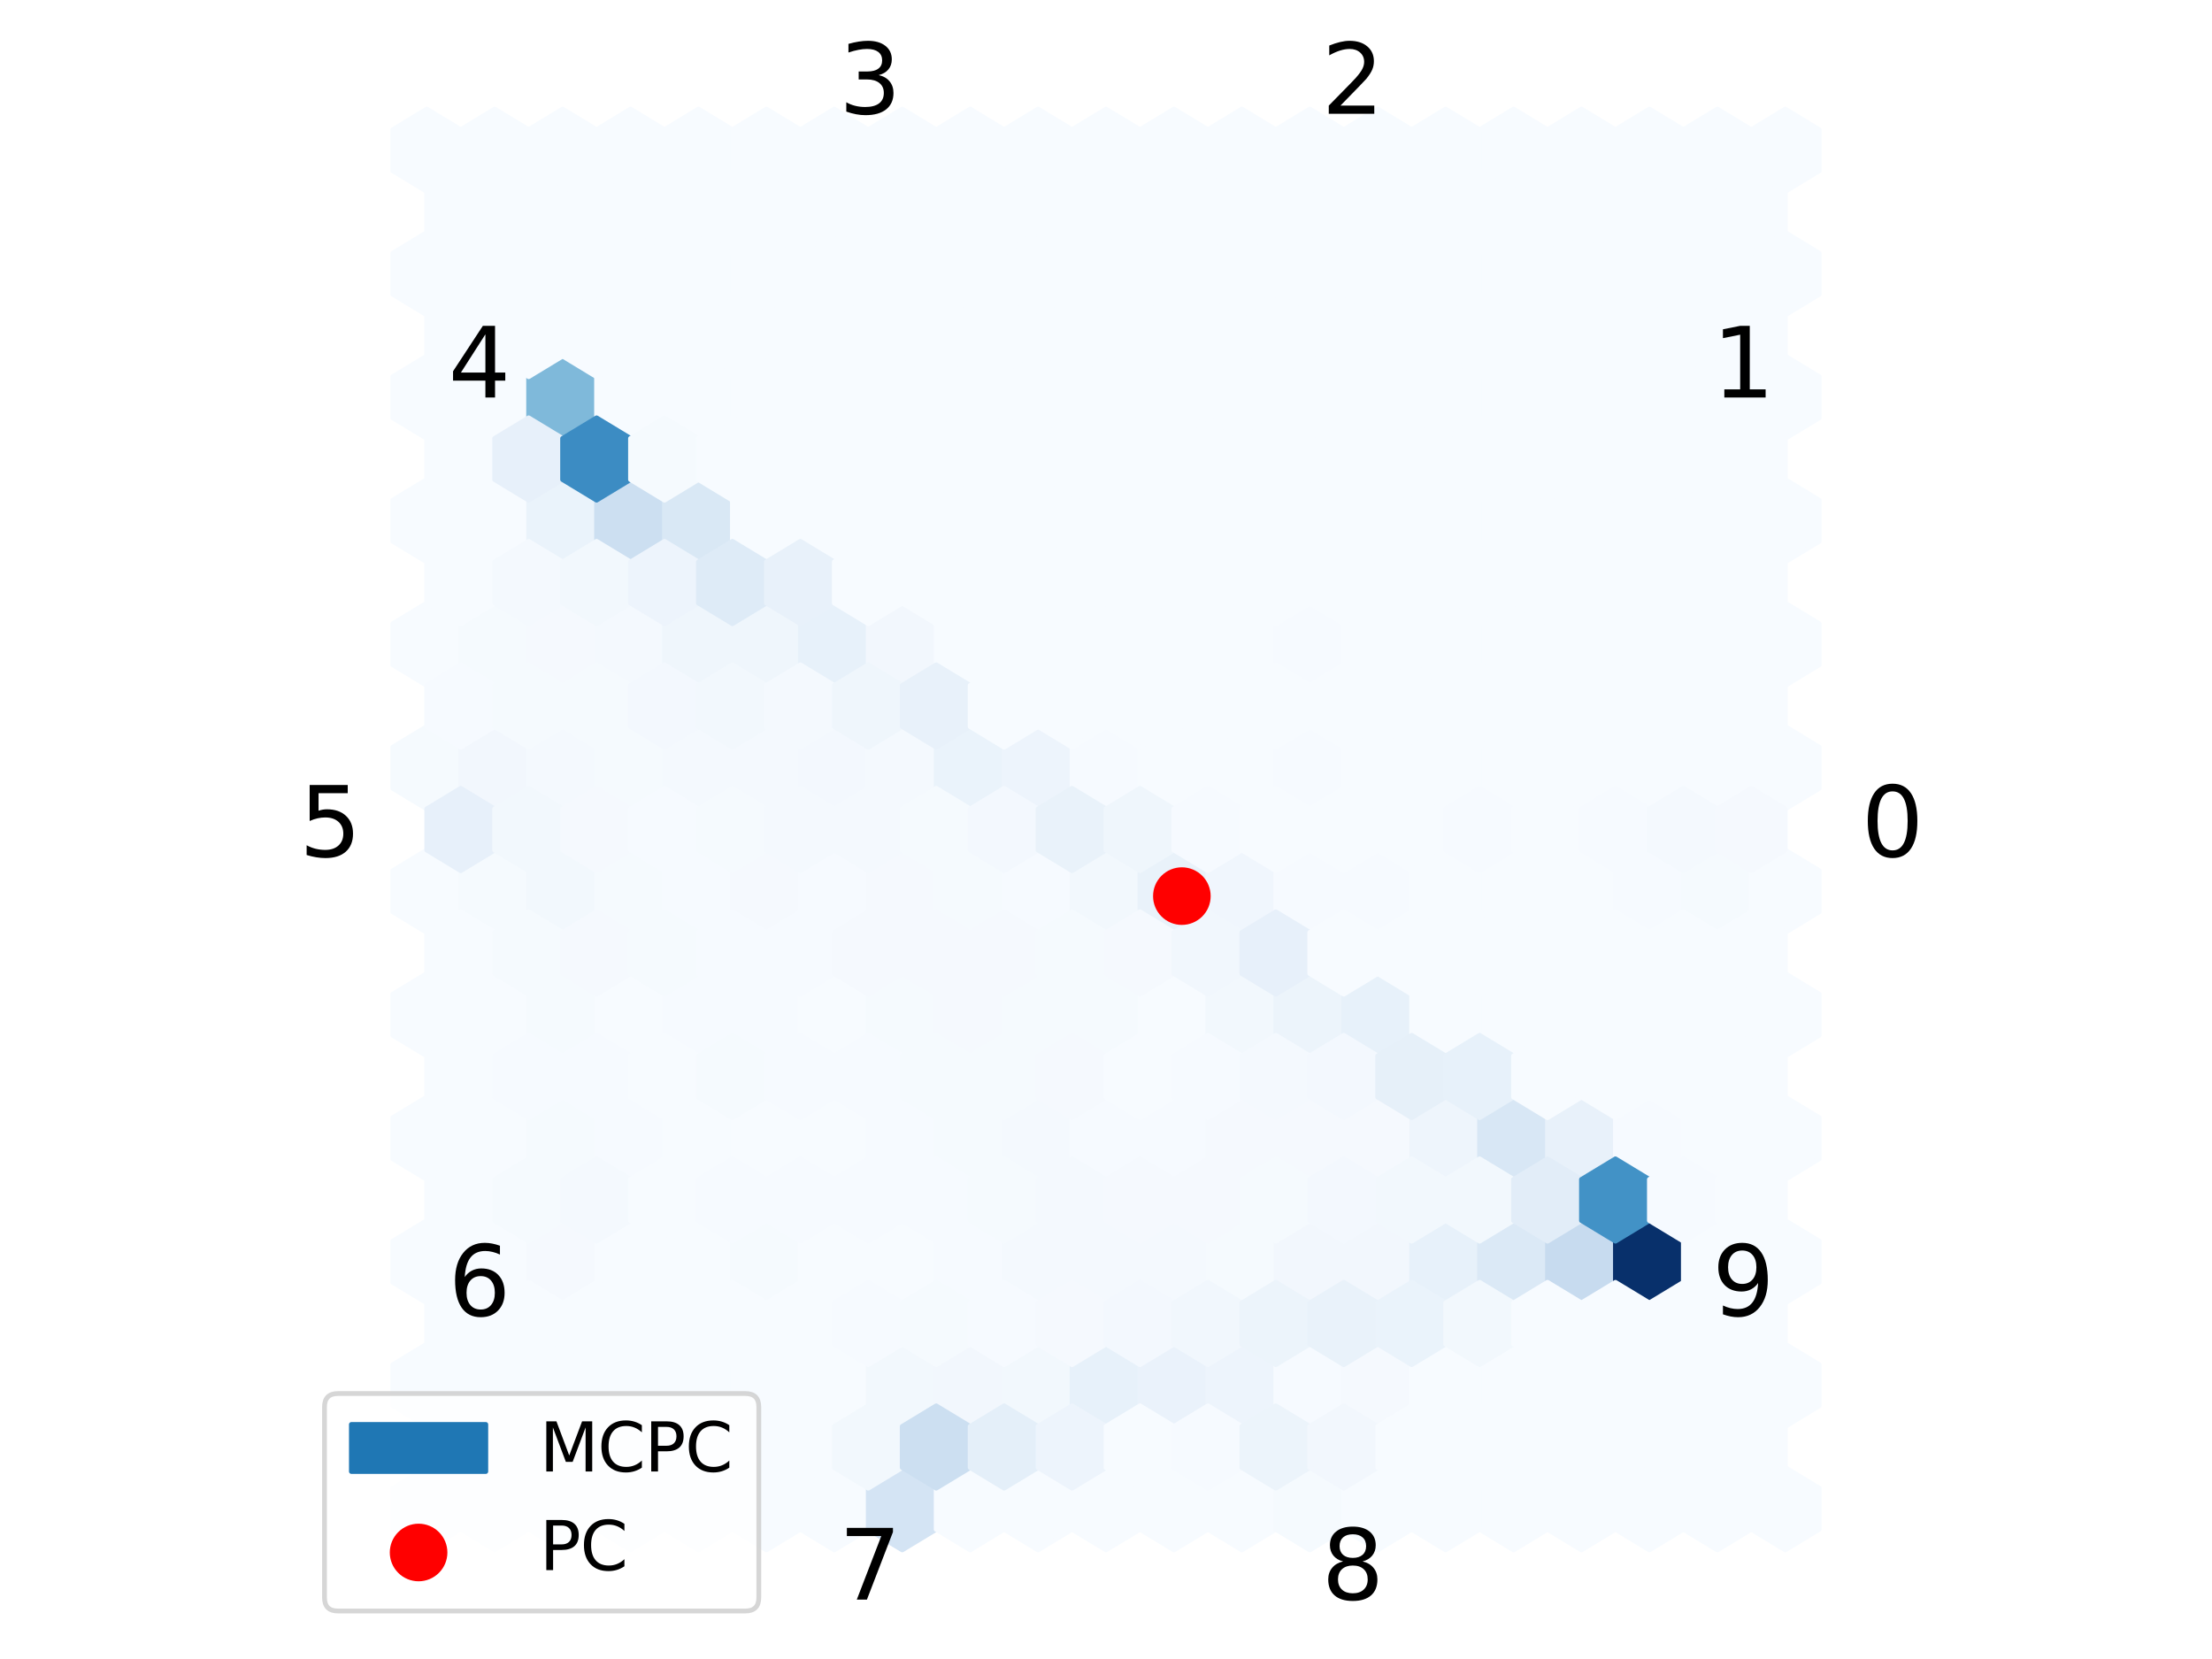 <?xml version="1.0" encoding="utf-8" standalone="no"?>
<!DOCTYPE svg PUBLIC "-//W3C//DTD SVG 1.1//EN"
  "http://www.w3.org/Graphics/SVG/1.1/DTD/svg11.dtd">
<svg xmlns:xlink="http://www.w3.org/1999/xlink" width="460.8pt" height="345.6pt" viewBox="0 0 460.8 345.6" xmlns="http://www.w3.org/2000/svg" version="1.1">
 <defs>
  <style type="text/css">*{stroke-linejoin: round; stroke-linecap: butt}</style>
 </defs>
 <g id="figure_1">
  <g id="patch_1">
   <path d="M 0 345.6 
L 460.8 345.6 
L 460.8 0 
L 0 0 
z
" style="fill: #ffffff"/>
  </g>
  <g id="axes_1">
   <g id="PolyCollection_1">
    <defs>
     <path id="C0_0_f1c6b2ac1e" d="M 237.475 -168.512 
L 237.475 -177.088 
L 230.4 -181.376 
L 223.325 -177.088 
L 223.325 -168.512 
L 230.4 -164.224 
z
"/>
    </defs>
    <g clip-path="url(#p92571fdc3d)">
     <use xlink:href="#C0_0_f1c6b2ac1e" x="-141.5" y="487.1" style="fill: #f7fbff; stroke: #f7fbff"/>
    </g>
    <g clip-path="url(#p92571fdc3d)">
     <use xlink:href="#C0_0_f1c6b2ac1e" x="-141.5" y="461.373" style="fill: #f7fbff; stroke: #f7fbff"/>
    </g>
    <g clip-path="url(#p92571fdc3d)">
     <use xlink:href="#C0_0_f1c6b2ac1e" x="-141.5" y="435.645" style="fill: #f7fbff; stroke: #f7fbff"/>
    </g>
    <g clip-path="url(#p92571fdc3d)">
     <use xlink:href="#C0_0_f1c6b2ac1e" x="-141.5" y="409.918" style="fill: #f7fbff; stroke: #f7fbff"/>
    </g>
    <g clip-path="url(#p92571fdc3d)">
     <use xlink:href="#C0_0_f1c6b2ac1e" x="-141.5" y="384.191" style="fill: #f7fbff; stroke: #f7fbff"/>
    </g>
    <g clip-path="url(#p92571fdc3d)">
     <use xlink:href="#C0_0_f1c6b2ac1e" x="-141.5" y="358.464" style="fill: #f7fbff; stroke: #f7fbff"/>
    </g>
    <g clip-path="url(#p92571fdc3d)">
     <use xlink:href="#C0_0_f1c6b2ac1e" x="-141.5" y="332.736" style="fill: #f5fafe; stroke: #f5fafe"/>
    </g>
    <g clip-path="url(#p92571fdc3d)">
     <use xlink:href="#C0_0_f1c6b2ac1e" x="-141.5" y="307.009" style="fill: #f7fbff; stroke: #f7fbff"/>
    </g>
    <g clip-path="url(#p92571fdc3d)">
     <use xlink:href="#C0_0_f1c6b2ac1e" x="-141.5" y="281.282" style="fill: #f7fbff; stroke: #f7fbff"/>
    </g>
    <g clip-path="url(#p92571fdc3d)">
     <use xlink:href="#C0_0_f1c6b2ac1e" x="-141.5" y="255.555" style="fill: #f7fbff; stroke: #f7fbff"/>
    </g>
    <g clip-path="url(#p92571fdc3d)">
     <use xlink:href="#C0_0_f1c6b2ac1e" x="-141.5" y="229.827" style="fill: #f7fbff; stroke: #f7fbff"/>
    </g>
    <g clip-path="url(#p92571fdc3d)">
     <use xlink:href="#C0_0_f1c6b2ac1e" x="-141.5" y="204.1" style="fill: #f7fbff; stroke: #f7fbff"/>
    </g>
    <g clip-path="url(#p92571fdc3d)">
     <use xlink:href="#C0_0_f1c6b2ac1e" x="-127.35" y="487.1" style="fill: #f7fbff; stroke: #f7fbff"/>
    </g>
    <g clip-path="url(#p92571fdc3d)">
     <use xlink:href="#C0_0_f1c6b2ac1e" x="-127.35" y="461.373" style="fill: #f7fbff; stroke: #f7fbff"/>
    </g>
    <g clip-path="url(#p92571fdc3d)">
     <use xlink:href="#C0_0_f1c6b2ac1e" x="-127.35" y="435.645" style="fill: #f7fbff; stroke: #f7fbff"/>
    </g>
    <g clip-path="url(#p92571fdc3d)">
     <use xlink:href="#C0_0_f1c6b2ac1e" x="-127.35" y="409.918" style="fill: #f7fbff; stroke: #f7fbff"/>
    </g>
    <g clip-path="url(#p92571fdc3d)">
     <use xlink:href="#C0_0_f1c6b2ac1e" x="-127.35" y="384.191" style="fill: #f7fbff; stroke: #f7fbff"/>
    </g>
    <g clip-path="url(#p92571fdc3d)">
     <use xlink:href="#C0_0_f1c6b2ac1e" x="-127.35" y="358.464" style="fill: #f5fafe; stroke: #f5fafe"/>
    </g>
    <g clip-path="url(#p92571fdc3d)">
     <use xlink:href="#C0_0_f1c6b2ac1e" x="-127.35" y="332.736" style="fill: #f2f7fd; stroke: #f2f7fd"/>
    </g>
    <g clip-path="url(#p92571fdc3d)">
     <use xlink:href="#C0_0_f1c6b2ac1e" x="-127.35" y="307.009" style="fill: #f5fafe; stroke: #f5fafe"/>
    </g>
    <g clip-path="url(#p92571fdc3d)">
     <use xlink:href="#C0_0_f1c6b2ac1e" x="-127.35" y="281.282" style="fill: #f7fbff; stroke: #f7fbff"/>
    </g>
    <g clip-path="url(#p92571fdc3d)">
     <use xlink:href="#C0_0_f1c6b2ac1e" x="-127.35" y="255.555" style="fill: #f7fbff; stroke: #f7fbff"/>
    </g>
    <g clip-path="url(#p92571fdc3d)">
     <use xlink:href="#C0_0_f1c6b2ac1e" x="-127.35" y="229.827" style="fill: #f7fbff; stroke: #f7fbff"/>
    </g>
    <g clip-path="url(#p92571fdc3d)">
     <use xlink:href="#C0_0_f1c6b2ac1e" x="-127.35" y="204.1" style="fill: #f7fbff; stroke: #f7fbff"/>
    </g>
    <g clip-path="url(#p92571fdc3d)">
     <use xlink:href="#C0_0_f1c6b2ac1e" x="-113.2" y="487.1" style="fill: #f7fbff; stroke: #f7fbff"/>
    </g>
    <g clip-path="url(#p92571fdc3d)">
     <use xlink:href="#C0_0_f1c6b2ac1e" x="-113.2" y="461.373" style="fill: #f7fbff; stroke: #f7fbff"/>
    </g>
    <g clip-path="url(#p92571fdc3d)">
     <use xlink:href="#C0_0_f1c6b2ac1e" x="-113.2" y="435.645" style="fill: #f5f9fe; stroke: #f5f9fe"/>
    </g>
    <g clip-path="url(#p92571fdc3d)">
     <use xlink:href="#C0_0_f1c6b2ac1e" x="-113.2" y="409.918" style="fill: #f5fafe; stroke: #f5fafe"/>
    </g>
    <g clip-path="url(#p92571fdc3d)">
     <use xlink:href="#C0_0_f1c6b2ac1e" x="-113.2" y="384.191" style="fill: #f5fafe; stroke: #f5fafe"/>
    </g>
    <g clip-path="url(#p92571fdc3d)">
     <use xlink:href="#C0_0_f1c6b2ac1e" x="-113.2" y="358.464" style="fill: #f2f8fd; stroke: #f2f8fd"/>
    </g>
    <g clip-path="url(#p92571fdc3d)">
     <use xlink:href="#C0_0_f1c6b2ac1e" x="-113.2" y="332.736" style="fill: #f4f9fe; stroke: #f4f9fe"/>
    </g>
    <g clip-path="url(#p92571fdc3d)">
     <use xlink:href="#C0_0_f1c6b2ac1e" x="-113.2" y="307.009" style="fill: #f5f9fe; stroke: #f5f9fe"/>
    </g>
    <g clip-path="url(#p92571fdc3d)">
     <use xlink:href="#C0_0_f1c6b2ac1e" x="-113.2" y="281.282" style="fill: #eaf3fb; stroke: #eaf3fb"/>
    </g>
    <g clip-path="url(#p92571fdc3d)">
     <use xlink:href="#C0_0_f1c6b2ac1e" x="-113.2" y="255.555" style="fill: #7fb9da; stroke: #7fb9da"/>
    </g>
    <g clip-path="url(#p92571fdc3d)">
     <use xlink:href="#C0_0_f1c6b2ac1e" x="-113.2" y="229.827" style="fill: #f7fbff; stroke: #f7fbff"/>
    </g>
    <g clip-path="url(#p92571fdc3d)">
     <use xlink:href="#C0_0_f1c6b2ac1e" x="-113.2" y="204.1" style="fill: #f7fbff; stroke: #f7fbff"/>
    </g>
    <g clip-path="url(#p92571fdc3d)">
     <use xlink:href="#C0_0_f1c6b2ac1e" x="-99.05" y="487.1" style="fill: #f7fbff; stroke: #f7fbff"/>
    </g>
    <g clip-path="url(#p92571fdc3d)">
     <use xlink:href="#C0_0_f1c6b2ac1e" x="-99.05" y="461.373" style="fill: #f7fbff; stroke: #f7fbff"/>
    </g>
    <g clip-path="url(#p92571fdc3d)">
     <use xlink:href="#C0_0_f1c6b2ac1e" x="-99.05" y="435.645" style="fill: #f7fbff; stroke: #f7fbff"/>
    </g>
    <g clip-path="url(#p92571fdc3d)">
     <use xlink:href="#C0_0_f1c6b2ac1e" x="-99.05" y="409.918" style="fill: #f6faff; stroke: #f6faff"/>
    </g>
    <g clip-path="url(#p92571fdc3d)">
     <use xlink:href="#C0_0_f1c6b2ac1e" x="-99.05" y="384.191" style="fill: #f7fbff; stroke: #f7fbff"/>
    </g>
    <g clip-path="url(#p92571fdc3d)">
     <use xlink:href="#C0_0_f1c6b2ac1e" x="-99.05" y="358.464" style="fill: #f5fafe; stroke: #f5fafe"/>
    </g>
    <g clip-path="url(#p92571fdc3d)">
     <use xlink:href="#C0_0_f1c6b2ac1e" x="-99.05" y="332.736" style="fill: #f5fafe; stroke: #f5fafe"/>
    </g>
    <g clip-path="url(#p92571fdc3d)">
     <use xlink:href="#C0_0_f1c6b2ac1e" x="-99.05" y="307.009" style="fill: #f4f9fe; stroke: #f4f9fe"/>
    </g>
    <g clip-path="url(#p92571fdc3d)">
     <use xlink:href="#C0_0_f1c6b2ac1e" x="-99.05" y="281.282" style="fill: #ccdff1; stroke: #ccdff1"/>
    </g>
    <g clip-path="url(#p92571fdc3d)">
     <use xlink:href="#C0_0_f1c6b2ac1e" x="-99.05" y="255.555" style="fill: #f7fbff; stroke: #f7fbff"/>
    </g>
    <g clip-path="url(#p92571fdc3d)">
     <use xlink:href="#C0_0_f1c6b2ac1e" x="-99.05" y="229.827" style="fill: #f7fbff; stroke: #f7fbff"/>
    </g>
    <g clip-path="url(#p92571fdc3d)">
     <use xlink:href="#C0_0_f1c6b2ac1e" x="-99.05" y="204.1" style="fill: #f7fbff; stroke: #f7fbff"/>
    </g>
    <g clip-path="url(#p92571fdc3d)">
     <use xlink:href="#C0_0_f1c6b2ac1e" x="-84.9" y="487.1" style="fill: #f7fbff; stroke: #f7fbff"/>
    </g>
    <g clip-path="url(#p92571fdc3d)">
     <use xlink:href="#C0_0_f1c6b2ac1e" x="-84.9" y="461.373" style="fill: #f7fbff; stroke: #f7fbff"/>
    </g>
    <g clip-path="url(#p92571fdc3d)">
     <use xlink:href="#C0_0_f1c6b2ac1e" x="-84.9" y="435.645" style="fill: #f7fbff; stroke: #f7fbff"/>
    </g>
    <g clip-path="url(#p92571fdc3d)">
     <use xlink:href="#C0_0_f1c6b2ac1e" x="-84.9" y="409.918" style="fill: #f7fbff; stroke: #f7fbff"/>
    </g>
    <g clip-path="url(#p92571fdc3d)">
     <use xlink:href="#C0_0_f1c6b2ac1e" x="-84.9" y="384.191" style="fill: #f6faff; stroke: #f6faff"/>
    </g>
    <g clip-path="url(#p92571fdc3d)">
     <use xlink:href="#C0_0_f1c6b2ac1e" x="-84.9" y="358.464" style="fill: #f6faff; stroke: #f6faff"/>
    </g>
    <g clip-path="url(#p92571fdc3d)">
     <use xlink:href="#C0_0_f1c6b2ac1e" x="-84.9" y="332.736" style="fill: #f4f9fe; stroke: #f4f9fe"/>
    </g>
    <g clip-path="url(#p92571fdc3d)">
     <use xlink:href="#C0_0_f1c6b2ac1e" x="-84.9" y="307.009" style="fill: #eff6fc; stroke: #eff6fc"/>
    </g>
    <g clip-path="url(#p92571fdc3d)">
     <use xlink:href="#C0_0_f1c6b2ac1e" x="-84.9" y="281.282" style="fill: #d9e8f5; stroke: #d9e8f5"/>
    </g>
    <g clip-path="url(#p92571fdc3d)">
     <use xlink:href="#C0_0_f1c6b2ac1e" x="-84.9" y="255.555" style="fill: #f7fbff; stroke: #f7fbff"/>
    </g>
    <g clip-path="url(#p92571fdc3d)">
     <use xlink:href="#C0_0_f1c6b2ac1e" x="-84.9" y="229.827" style="fill: #f7fbff; stroke: #f7fbff"/>
    </g>
    <g clip-path="url(#p92571fdc3d)">
     <use xlink:href="#C0_0_f1c6b2ac1e" x="-84.9" y="204.1" style="fill: #f7fbff; stroke: #f7fbff"/>
    </g>
    <g clip-path="url(#p92571fdc3d)">
     <use xlink:href="#C0_0_f1c6b2ac1e" x="-70.75" y="487.1" style="fill: #f7fbff; stroke: #f7fbff"/>
    </g>
    <g clip-path="url(#p92571fdc3d)">
     <use xlink:href="#C0_0_f1c6b2ac1e" x="-70.75" y="461.373" style="fill: #f7fbff; stroke: #f7fbff"/>
    </g>
    <g clip-path="url(#p92571fdc3d)">
     <use xlink:href="#C0_0_f1c6b2ac1e" x="-70.75" y="435.645" style="fill: #f5fafe; stroke: #f5fafe"/>
    </g>
    <g clip-path="url(#p92571fdc3d)">
     <use xlink:href="#C0_0_f1c6b2ac1e" x="-70.75" y="409.918" style="fill: #f7fbff; stroke: #f7fbff"/>
    </g>
    <g clip-path="url(#p92571fdc3d)">
     <use xlink:href="#C0_0_f1c6b2ac1e" x="-70.75" y="384.191" style="fill: #f6faff; stroke: #f6faff"/>
    </g>
    <g clip-path="url(#p92571fdc3d)">
     <use xlink:href="#C0_0_f1c6b2ac1e" x="-70.75" y="358.464" style="fill: #f5f9fe; stroke: #f5f9fe"/>
    </g>
    <g clip-path="url(#p92571fdc3d)">
     <use xlink:href="#C0_0_f1c6b2ac1e" x="-70.75" y="332.736" style="fill: #f4f9fe; stroke: #f4f9fe"/>
    </g>
    <g clip-path="url(#p92571fdc3d)">
     <use xlink:href="#C0_0_f1c6b2ac1e" x="-70.75" y="307.009" style="fill: #eff6fc; stroke: #eff6fc"/>
    </g>
    <g clip-path="url(#p92571fdc3d)">
     <use xlink:href="#C0_0_f1c6b2ac1e" x="-70.75" y="281.282" style="fill: #f7fbff; stroke: #f7fbff"/>
    </g>
    <g clip-path="url(#p92571fdc3d)">
     <use xlink:href="#C0_0_f1c6b2ac1e" x="-70.75" y="255.555" style="fill: #f7fbff; stroke: #f7fbff"/>
    </g>
    <g clip-path="url(#p92571fdc3d)">
     <use xlink:href="#C0_0_f1c6b2ac1e" x="-70.75" y="229.827" style="fill: #f7fbff; stroke: #f7fbff"/>
    </g>
    <g clip-path="url(#p92571fdc3d)">
     <use xlink:href="#C0_0_f1c6b2ac1e" x="-70.75" y="204.1" style="fill: #f7fbff; stroke: #f7fbff"/>
    </g>
    <g clip-path="url(#p92571fdc3d)">
     <use xlink:href="#C0_0_f1c6b2ac1e" x="-56.6" y="487.1" style="fill: #f7fbff; stroke: #f7fbff"/>
    </g>
    <g clip-path="url(#p92571fdc3d)">
     <use xlink:href="#C0_0_f1c6b2ac1e" x="-56.6" y="461.373" style="fill: #f7fbff; stroke: #f7fbff"/>
    </g>
    <g clip-path="url(#p92571fdc3d)">
     <use xlink:href="#C0_0_f1c6b2ac1e" x="-56.6" y="435.645" style="fill: #f7fbff; stroke: #f7fbff"/>
    </g>
    <g clip-path="url(#p92571fdc3d)">
     <use xlink:href="#C0_0_f1c6b2ac1e" x="-56.6" y="409.918" style="fill: #f7fbff; stroke: #f7fbff"/>
    </g>
    <g clip-path="url(#p92571fdc3d)">
     <use xlink:href="#C0_0_f1c6b2ac1e" x="-56.6" y="384.191" style="fill: #f7fbff; stroke: #f7fbff"/>
    </g>
    <g clip-path="url(#p92571fdc3d)">
     <use xlink:href="#C0_0_f1c6b2ac1e" x="-56.6" y="358.464" style="fill: #f6faff; stroke: #f6faff"/>
    </g>
    <g clip-path="url(#p92571fdc3d)">
     <use xlink:href="#C0_0_f1c6b2ac1e" x="-56.6" y="332.736" style="fill: #f3f8fe; stroke: #f3f8fe"/>
    </g>
    <g clip-path="url(#p92571fdc3d)">
     <use xlink:href="#C0_0_f1c6b2ac1e" x="-56.6" y="307.009" style="fill: #e7f1fa; stroke: #e7f1fa"/>
    </g>
    <g clip-path="url(#p92571fdc3d)">
     <use xlink:href="#C0_0_f1c6b2ac1e" x="-56.6" y="281.282" style="fill: #f7fbff; stroke: #f7fbff"/>
    </g>
    <g clip-path="url(#p92571fdc3d)">
     <use xlink:href="#C0_0_f1c6b2ac1e" x="-56.6" y="255.555" style="fill: #f7fbff; stroke: #f7fbff"/>
    </g>
    <g clip-path="url(#p92571fdc3d)">
     <use xlink:href="#C0_0_f1c6b2ac1e" x="-56.6" y="229.827" style="fill: #f7fbff; stroke: #f7fbff"/>
    </g>
    <g clip-path="url(#p92571fdc3d)">
     <use xlink:href="#C0_0_f1c6b2ac1e" x="-56.6" y="204.1" style="fill: #f7fbff; stroke: #f7fbff"/>
    </g>
    <g clip-path="url(#p92571fdc3d)">
     <use xlink:href="#C0_0_f1c6b2ac1e" x="-42.45" y="487.1" style="fill: #d4e4f4; stroke: #d4e4f4"/>
    </g>
    <g clip-path="url(#p92571fdc3d)">
     <use xlink:href="#C0_0_f1c6b2ac1e" x="-42.45" y="461.373" style="fill: #f2f8fd; stroke: #f2f8fd"/>
    </g>
    <g clip-path="url(#p92571fdc3d)">
     <use xlink:href="#C0_0_f1c6b2ac1e" x="-42.45" y="435.645" style="fill: #f7fbff; stroke: #f7fbff"/>
    </g>
    <g clip-path="url(#p92571fdc3d)">
     <use xlink:href="#C0_0_f1c6b2ac1e" x="-42.45" y="409.918" style="fill: #f6faff; stroke: #f6faff"/>
    </g>
    <g clip-path="url(#p92571fdc3d)">
     <use xlink:href="#C0_0_f1c6b2ac1e" x="-42.45" y="384.191" style="fill: #f5fafe; stroke: #f5fafe"/>
    </g>
    <g clip-path="url(#p92571fdc3d)">
     <use xlink:href="#C0_0_f1c6b2ac1e" x="-42.45" y="358.464" style="fill: #f5f9fe; stroke: #f5f9fe"/>
    </g>
    <g clip-path="url(#p92571fdc3d)">
     <use xlink:href="#C0_0_f1c6b2ac1e" x="-42.45" y="332.736" style="fill: #f4f9fe; stroke: #f4f9fe"/>
    </g>
    <g clip-path="url(#p92571fdc3d)">
     <use xlink:href="#C0_0_f1c6b2ac1e" x="-42.45" y="307.009" style="fill: #f2f7fd; stroke: #f2f7fd"/>
    </g>
    <g clip-path="url(#p92571fdc3d)">
     <use xlink:href="#C0_0_f1c6b2ac1e" x="-42.45" y="281.282" style="fill: #f7fbff; stroke: #f7fbff"/>
    </g>
    <g clip-path="url(#p92571fdc3d)">
     <use xlink:href="#C0_0_f1c6b2ac1e" x="-42.45" y="255.555" style="fill: #f7fbff; stroke: #f7fbff"/>
    </g>
    <g clip-path="url(#p92571fdc3d)">
     <use xlink:href="#C0_0_f1c6b2ac1e" x="-42.45" y="229.827" style="fill: #f7fbff; stroke: #f7fbff"/>
    </g>
    <g clip-path="url(#p92571fdc3d)">
     <use xlink:href="#C0_0_f1c6b2ac1e" x="-42.45" y="204.1" style="fill: #f7fbff; stroke: #f7fbff"/>
    </g>
    <g clip-path="url(#p92571fdc3d)">
     <use xlink:href="#C0_0_f1c6b2ac1e" x="-28.3" y="487.1" style="fill: #f7fbff; stroke: #f7fbff"/>
    </g>
    <g clip-path="url(#p92571fdc3d)">
     <use xlink:href="#C0_0_f1c6b2ac1e" x="-28.3" y="461.373" style="fill: #f2f7fd; stroke: #f2f7fd"/>
    </g>
    <g clip-path="url(#p92571fdc3d)">
     <use xlink:href="#C0_0_f1c6b2ac1e" x="-28.3" y="435.645" style="fill: #f6faff; stroke: #f6faff"/>
    </g>
    <g clip-path="url(#p92571fdc3d)">
     <use xlink:href="#C0_0_f1c6b2ac1e" x="-28.3" y="409.918" style="fill: #f5fafe; stroke: #f5fafe"/>
    </g>
    <g clip-path="url(#p92571fdc3d)">
     <use xlink:href="#C0_0_f1c6b2ac1e" x="-28.3" y="384.191" style="fill: #f5f9fe; stroke: #f5f9fe"/>
    </g>
    <g clip-path="url(#p92571fdc3d)">
     <use xlink:href="#C0_0_f1c6b2ac1e" x="-28.3" y="358.464" style="fill: #f5fafe; stroke: #f5fafe"/>
    </g>
    <g clip-path="url(#p92571fdc3d)">
     <use xlink:href="#C0_0_f1c6b2ac1e" x="-28.3" y="332.736" style="fill: #eaf3fb; stroke: #eaf3fb"/>
    </g>
    <g clip-path="url(#p92571fdc3d)">
     <use xlink:href="#C0_0_f1c6b2ac1e" x="-28.3" y="307.009" style="fill: #f7fbff; stroke: #f7fbff"/>
    </g>
    <g clip-path="url(#p92571fdc3d)">
     <use xlink:href="#C0_0_f1c6b2ac1e" x="-28.3" y="281.282" style="fill: #f7fbff; stroke: #f7fbff"/>
    </g>
    <g clip-path="url(#p92571fdc3d)">
     <use xlink:href="#C0_0_f1c6b2ac1e" x="-28.3" y="255.555" style="fill: #f7fbff; stroke: #f7fbff"/>
    </g>
    <g clip-path="url(#p92571fdc3d)">
     <use xlink:href="#C0_0_f1c6b2ac1e" x="-28.3" y="229.827" style="fill: #f7fbff; stroke: #f7fbff"/>
    </g>
    <g clip-path="url(#p92571fdc3d)">
     <use xlink:href="#C0_0_f1c6b2ac1e" x="-28.3" y="204.1" style="fill: #f7fbff; stroke: #f7fbff"/>
    </g>
    <g clip-path="url(#p92571fdc3d)">
     <use xlink:href="#C0_0_f1c6b2ac1e" x="-14.15" y="487.1" style="fill: #f7fbff; stroke: #f7fbff"/>
    </g>
    <g clip-path="url(#p92571fdc3d)">
     <use xlink:href="#C0_0_f1c6b2ac1e" x="-14.15" y="461.373" style="fill: #f2f8fd; stroke: #f2f8fd"/>
    </g>
    <g clip-path="url(#p92571fdc3d)">
     <use xlink:href="#C0_0_f1c6b2ac1e" x="-14.15" y="435.645" style="fill: #f4f9fe; stroke: #f4f9fe"/>
    </g>
    <g clip-path="url(#p92571fdc3d)">
     <use xlink:href="#C0_0_f1c6b2ac1e" x="-14.15" y="409.918" style="fill: #f4f9fe; stroke: #f4f9fe"/>
    </g>
    <g clip-path="url(#p92571fdc3d)">
     <use xlink:href="#C0_0_f1c6b2ac1e" x="-14.15" y="384.191" style="fill: #f5fafe; stroke: #f5fafe"/>
    </g>
    <g clip-path="url(#p92571fdc3d)">
     <use xlink:href="#C0_0_f1c6b2ac1e" x="-14.15" y="358.464" style="fill: #f6faff; stroke: #f6faff"/>
    </g>
    <g clip-path="url(#p92571fdc3d)">
     <use xlink:href="#C0_0_f1c6b2ac1e" x="-14.15" y="332.736" style="fill: #edf4fc; stroke: #edf4fc"/>
    </g>
    <g clip-path="url(#p92571fdc3d)">
     <use xlink:href="#C0_0_f1c6b2ac1e" x="-14.15" y="307.009" style="fill: #f7fbff; stroke: #f7fbff"/>
    </g>
    <g clip-path="url(#p92571fdc3d)">
     <use xlink:href="#C0_0_f1c6b2ac1e" x="-14.15" y="281.282" style="fill: #f7fbff; stroke: #f7fbff"/>
    </g>
    <g clip-path="url(#p92571fdc3d)">
     <use xlink:href="#C0_0_f1c6b2ac1e" x="-14.15" y="255.555" style="fill: #f7fbff; stroke: #f7fbff"/>
    </g>
    <g clip-path="url(#p92571fdc3d)">
     <use xlink:href="#C0_0_f1c6b2ac1e" x="-14.15" y="229.827" style="fill: #f7fbff; stroke: #f7fbff"/>
    </g>
    <g clip-path="url(#p92571fdc3d)">
     <use xlink:href="#C0_0_f1c6b2ac1e" x="-14.15" y="204.1" style="fill: #f7fbff; stroke: #f7fbff"/>
    </g>
    <g clip-path="url(#p92571fdc3d)">
     <use xlink:href="#C0_0_f1c6b2ac1e" x="0" y="487.1" style="fill: #f7fbff; stroke: #f7fbff"/>
    </g>
    <g clip-path="url(#p92571fdc3d)">
     <use xlink:href="#C0_0_f1c6b2ac1e" x="0" y="461.373" style="fill: #e7f1fa; stroke: #e7f1fa"/>
    </g>
    <g clip-path="url(#p92571fdc3d)">
     <use xlink:href="#C0_0_f1c6b2ac1e" x="0" y="435.645" style="fill: #f4f9fe; stroke: #f4f9fe"/>
    </g>
    <g clip-path="url(#p92571fdc3d)">
     <use xlink:href="#C0_0_f1c6b2ac1e" x="0" y="409.918" style="fill: #f6faff; stroke: #f6faff"/>
    </g>
    <g clip-path="url(#p92571fdc3d)">
     <use xlink:href="#C0_0_f1c6b2ac1e" x="0" y="384.191" style="fill: #f5fafe; stroke: #f5fafe"/>
    </g>
    <g clip-path="url(#p92571fdc3d)">
     <use xlink:href="#C0_0_f1c6b2ac1e" x="0" y="358.464" style="fill: #f2f8fd; stroke: #f2f8fd"/>
    </g>
    <g clip-path="url(#p92571fdc3d)">
     <use xlink:href="#C0_0_f1c6b2ac1e" x="0" y="332.736" style="fill: #f6faff; stroke: #f6faff"/>
    </g>
    <g clip-path="url(#p92571fdc3d)">
     <use xlink:href="#C0_0_f1c6b2ac1e" x="0" y="307.009" style="fill: #f7fbff; stroke: #f7fbff"/>
    </g>
    <g clip-path="url(#p92571fdc3d)">
     <use xlink:href="#C0_0_f1c6b2ac1e" x="0" y="281.282" style="fill: #f7fbff; stroke: #f7fbff"/>
    </g>
    <g clip-path="url(#p92571fdc3d)">
     <use xlink:href="#C0_0_f1c6b2ac1e" x="0" y="255.555" style="fill: #f7fbff; stroke: #f7fbff"/>
    </g>
    <g clip-path="url(#p92571fdc3d)">
     <use xlink:href="#C0_0_f1c6b2ac1e" x="0" y="229.827" style="fill: #f7fbff; stroke: #f7fbff"/>
    </g>
    <g clip-path="url(#p92571fdc3d)">
     <use xlink:href="#C0_0_f1c6b2ac1e" x="0" y="204.1" style="fill: #f7fbff; stroke: #f7fbff"/>
    </g>
    <g clip-path="url(#p92571fdc3d)">
     <use xlink:href="#C0_0_f1c6b2ac1e" x="14.15" y="487.1" style="fill: #f7fbff; stroke: #f7fbff"/>
    </g>
    <g clip-path="url(#p92571fdc3d)">
     <use xlink:href="#C0_0_f1c6b2ac1e" x="14.15" y="461.373" style="fill: #eaf2fb; stroke: #eaf2fb"/>
    </g>
    <g clip-path="url(#p92571fdc3d)">
     <use xlink:href="#C0_0_f1c6b2ac1e" x="14.15" y="435.645" style="fill: #f4f9fe; stroke: #f4f9fe"/>
    </g>
    <g clip-path="url(#p92571fdc3d)">
     <use xlink:href="#C0_0_f1c6b2ac1e" x="14.15" y="409.918" style="fill: #f6faff; stroke: #f6faff"/>
    </g>
    <g clip-path="url(#p92571fdc3d)">
     <use xlink:href="#C0_0_f1c6b2ac1e" x="14.15" y="384.191" style="fill: #f7fbff; stroke: #f7fbff"/>
    </g>
    <g clip-path="url(#p92571fdc3d)">
     <use xlink:href="#C0_0_f1c6b2ac1e" x="14.15" y="358.464" style="fill: #e9f2fa; stroke: #e9f2fa"/>
    </g>
    <g clip-path="url(#p92571fdc3d)">
     <use xlink:href="#C0_0_f1c6b2ac1e" x="14.15" y="332.736" style="fill: #f7fbff; stroke: #f7fbff"/>
    </g>
    <g clip-path="url(#p92571fdc3d)">
     <use xlink:href="#C0_0_f1c6b2ac1e" x="14.15" y="307.009" style="fill: #f7fbff; stroke: #f7fbff"/>
    </g>
    <g clip-path="url(#p92571fdc3d)">
     <use xlink:href="#C0_0_f1c6b2ac1e" x="14.15" y="281.282" style="fill: #f7fbff; stroke: #f7fbff"/>
    </g>
    <g clip-path="url(#p92571fdc3d)">
     <use xlink:href="#C0_0_f1c6b2ac1e" x="14.15" y="255.555" style="fill: #f7fbff; stroke: #f7fbff"/>
    </g>
    <g clip-path="url(#p92571fdc3d)">
     <use xlink:href="#C0_0_f1c6b2ac1e" x="14.15" y="229.827" style="fill: #f7fbff; stroke: #f7fbff"/>
    </g>
    <g clip-path="url(#p92571fdc3d)">
     <use xlink:href="#C0_0_f1c6b2ac1e" x="14.15" y="204.1" style="fill: #f7fbff; stroke: #f7fbff"/>
    </g>
    <g clip-path="url(#p92571fdc3d)">
     <use xlink:href="#C0_0_f1c6b2ac1e" x="28.3" y="487.1" style="fill: #f7fbff; stroke: #f7fbff"/>
    </g>
    <g clip-path="url(#p92571fdc3d)">
     <use xlink:href="#C0_0_f1c6b2ac1e" x="28.3" y="461.373" style="fill: #edf4fc; stroke: #edf4fc"/>
    </g>
    <g clip-path="url(#p92571fdc3d)">
     <use xlink:href="#C0_0_f1c6b2ac1e" x="28.3" y="435.645" style="fill: #f5fafe; stroke: #f5fafe"/>
    </g>
    <g clip-path="url(#p92571fdc3d)">
     <use xlink:href="#C0_0_f1c6b2ac1e" x="28.3" y="409.918" style="fill: #f5f9fe; stroke: #f5f9fe"/>
    </g>
    <g clip-path="url(#p92571fdc3d)">
     <use xlink:href="#C0_0_f1c6b2ac1e" x="28.3" y="384.191" style="fill: #f2f8fd; stroke: #f2f8fd"/>
    </g>
    <g clip-path="url(#p92571fdc3d)">
     <use xlink:href="#C0_0_f1c6b2ac1e" x="28.3" y="358.464" style="fill: #f0f6fd; stroke: #f0f6fd"/>
    </g>
    <g clip-path="url(#p92571fdc3d)">
     <use xlink:href="#C0_0_f1c6b2ac1e" x="28.3" y="332.736" style="fill: #f7fbff; stroke: #f7fbff"/>
    </g>
    <g clip-path="url(#p92571fdc3d)">
     <use xlink:href="#C0_0_f1c6b2ac1e" x="28.3" y="307.009" style="fill: #f7fbff; stroke: #f7fbff"/>
    </g>
    <g clip-path="url(#p92571fdc3d)">
     <use xlink:href="#C0_0_f1c6b2ac1e" x="28.3" y="281.282" style="fill: #f7fbff; stroke: #f7fbff"/>
    </g>
    <g clip-path="url(#p92571fdc3d)">
     <use xlink:href="#C0_0_f1c6b2ac1e" x="28.3" y="255.555" style="fill: #f7fbff; stroke: #f7fbff"/>
    </g>
    <g clip-path="url(#p92571fdc3d)">
     <use xlink:href="#C0_0_f1c6b2ac1e" x="28.3" y="229.827" style="fill: #f7fbff; stroke: #f7fbff"/>
    </g>
    <g clip-path="url(#p92571fdc3d)">
     <use xlink:href="#C0_0_f1c6b2ac1e" x="28.3" y="204.1" style="fill: #f7fbff; stroke: #f7fbff"/>
    </g>
    <g clip-path="url(#p92571fdc3d)">
     <use xlink:href="#C0_0_f1c6b2ac1e" x="42.45" y="487.1" style="fill: #f5fafe; stroke: #f5fafe"/>
    </g>
    <g clip-path="url(#p92571fdc3d)">
     <use xlink:href="#C0_0_f1c6b2ac1e" x="42.45" y="461.373" style="fill: #f6faff; stroke: #f6faff"/>
    </g>
    <g clip-path="url(#p92571fdc3d)">
     <use xlink:href="#C0_0_f1c6b2ac1e" x="42.45" y="435.645" style="fill: #f2f7fd; stroke: #f2f7fd"/>
    </g>
    <g clip-path="url(#p92571fdc3d)">
     <use xlink:href="#C0_0_f1c6b2ac1e" x="42.45" y="409.918" style="fill: #f5f9fe; stroke: #f5f9fe"/>
    </g>
    <g clip-path="url(#p92571fdc3d)">
     <use xlink:href="#C0_0_f1c6b2ac1e" x="42.45" y="384.191" style="fill: #ecf4fb; stroke: #ecf4fb"/>
    </g>
    <g clip-path="url(#p92571fdc3d)">
     <use xlink:href="#C0_0_f1c6b2ac1e" x="42.45" y="358.464" style="fill: #f6faff; stroke: #f6faff"/>
    </g>
    <g clip-path="url(#p92571fdc3d)">
     <use xlink:href="#C0_0_f1c6b2ac1e" x="42.45" y="332.736" style="fill: #f6faff; stroke: #f6faff"/>
    </g>
    <g clip-path="url(#p92571fdc3d)">
     <use xlink:href="#C0_0_f1c6b2ac1e" x="42.45" y="307.009" style="fill: #f6faff; stroke: #f6faff"/>
    </g>
    <g clip-path="url(#p92571fdc3d)">
     <use xlink:href="#C0_0_f1c6b2ac1e" x="42.45" y="281.282" style="fill: #f7fbff; stroke: #f7fbff"/>
    </g>
    <g clip-path="url(#p92571fdc3d)">
     <use xlink:href="#C0_0_f1c6b2ac1e" x="42.45" y="255.555" style="fill: #f7fbff; stroke: #f7fbff"/>
    </g>
    <g clip-path="url(#p92571fdc3d)">
     <use xlink:href="#C0_0_f1c6b2ac1e" x="42.45" y="229.827" style="fill: #f7fbff; stroke: #f7fbff"/>
    </g>
    <g clip-path="url(#p92571fdc3d)">
     <use xlink:href="#C0_0_f1c6b2ac1e" x="42.45" y="204.1" style="fill: #f7fbff; stroke: #f7fbff"/>
    </g>
    <g clip-path="url(#p92571fdc3d)">
     <use xlink:href="#C0_0_f1c6b2ac1e" x="56.6" y="487.1" style="fill: #f7fbff; stroke: #f7fbff"/>
    </g>
    <g clip-path="url(#p92571fdc3d)">
     <use xlink:href="#C0_0_f1c6b2ac1e" x="56.6" y="461.373" style="fill: #f5f9fe; stroke: #f5f9fe"/>
    </g>
    <g clip-path="url(#p92571fdc3d)">
     <use xlink:href="#C0_0_f1c6b2ac1e" x="56.6" y="435.645" style="fill: #f2f7fd; stroke: #f2f7fd"/>
    </g>
    <g clip-path="url(#p92571fdc3d)">
     <use xlink:href="#C0_0_f1c6b2ac1e" x="56.6" y="409.918" style="fill: #f5f9fe; stroke: #f5f9fe"/>
    </g>
    <g clip-path="url(#p92571fdc3d)">
     <use xlink:href="#C0_0_f1c6b2ac1e" x="56.6" y="384.191" style="fill: #e7f1fa; stroke: #e7f1fa"/>
    </g>
    <g clip-path="url(#p92571fdc3d)">
     <use xlink:href="#C0_0_f1c6b2ac1e" x="56.6" y="358.464" style="fill: #f6faff; stroke: #f6faff"/>
    </g>
    <g clip-path="url(#p92571fdc3d)">
     <use xlink:href="#C0_0_f1c6b2ac1e" x="56.6" y="332.736" style="fill: #f7fbff; stroke: #f7fbff"/>
    </g>
    <g clip-path="url(#p92571fdc3d)">
     <use xlink:href="#C0_0_f1c6b2ac1e" x="56.6" y="307.009" style="fill: #f7fbff; stroke: #f7fbff"/>
    </g>
    <g clip-path="url(#p92571fdc3d)">
     <use xlink:href="#C0_0_f1c6b2ac1e" x="56.6" y="281.282" style="fill: #f7fbff; stroke: #f7fbff"/>
    </g>
    <g clip-path="url(#p92571fdc3d)">
     <use xlink:href="#C0_0_f1c6b2ac1e" x="56.6" y="255.555" style="fill: #f7fbff; stroke: #f7fbff"/>
    </g>
    <g clip-path="url(#p92571fdc3d)">
     <use xlink:href="#C0_0_f1c6b2ac1e" x="56.6" y="229.827" style="fill: #f7fbff; stroke: #f7fbff"/>
    </g>
    <g clip-path="url(#p92571fdc3d)">
     <use xlink:href="#C0_0_f1c6b2ac1e" x="56.6" y="204.1" style="fill: #f7fbff; stroke: #f7fbff"/>
    </g>
    <g clip-path="url(#p92571fdc3d)">
     <use xlink:href="#C0_0_f1c6b2ac1e" x="70.75" y="487.1" style="fill: #f7fbff; stroke: #f7fbff"/>
    </g>
    <g clip-path="url(#p92571fdc3d)">
     <use xlink:href="#C0_0_f1c6b2ac1e" x="70.75" y="461.373" style="fill: #f7fbff; stroke: #f7fbff"/>
    </g>
    <g clip-path="url(#p92571fdc3d)">
     <use xlink:href="#C0_0_f1c6b2ac1e" x="70.75" y="435.645" style="fill: #e7f1fa; stroke: #e7f1fa"/>
    </g>
    <g clip-path="url(#p92571fdc3d)">
     <use xlink:href="#C0_0_f1c6b2ac1e" x="70.75" y="409.918" style="fill: #eef5fc; stroke: #eef5fc"/>
    </g>
    <g clip-path="url(#p92571fdc3d)">
     <use xlink:href="#C0_0_f1c6b2ac1e" x="70.75" y="384.191" style="fill: #f7fbff; stroke: #f7fbff"/>
    </g>
    <g clip-path="url(#p92571fdc3d)">
     <use xlink:href="#C0_0_f1c6b2ac1e" x="70.75" y="358.464" style="fill: #f7fbff; stroke: #f7fbff"/>
    </g>
    <g clip-path="url(#p92571fdc3d)">
     <use xlink:href="#C0_0_f1c6b2ac1e" x="70.75" y="332.736" style="fill: #f7fbff; stroke: #f7fbff"/>
    </g>
    <g clip-path="url(#p92571fdc3d)">
     <use xlink:href="#C0_0_f1c6b2ac1e" x="70.75" y="307.009" style="fill: #f7fbff; stroke: #f7fbff"/>
    </g>
    <g clip-path="url(#p92571fdc3d)">
     <use xlink:href="#C0_0_f1c6b2ac1e" x="70.75" y="281.282" style="fill: #f7fbff; stroke: #f7fbff"/>
    </g>
    <g clip-path="url(#p92571fdc3d)">
     <use xlink:href="#C0_0_f1c6b2ac1e" x="70.75" y="255.555" style="fill: #f7fbff; stroke: #f7fbff"/>
    </g>
    <g clip-path="url(#p92571fdc3d)">
     <use xlink:href="#C0_0_f1c6b2ac1e" x="70.75" y="229.827" style="fill: #f7fbff; stroke: #f7fbff"/>
    </g>
    <g clip-path="url(#p92571fdc3d)">
     <use xlink:href="#C0_0_f1c6b2ac1e" x="70.75" y="204.1" style="fill: #f7fbff; stroke: #f7fbff"/>
    </g>
    <g clip-path="url(#p92571fdc3d)">
     <use xlink:href="#C0_0_f1c6b2ac1e" x="84.9" y="487.1" style="fill: #f7fbff; stroke: #f7fbff"/>
    </g>
    <g clip-path="url(#p92571fdc3d)">
     <use xlink:href="#C0_0_f1c6b2ac1e" x="84.9" y="461.373" style="fill: #f7fbff; stroke: #f7fbff"/>
    </g>
    <g clip-path="url(#p92571fdc3d)">
     <use xlink:href="#C0_0_f1c6b2ac1e" x="84.9" y="435.645" style="fill: #dbe9f6; stroke: #dbe9f6"/>
    </g>
    <g clip-path="url(#p92571fdc3d)">
     <use xlink:href="#C0_0_f1c6b2ac1e" x="84.9" y="409.918" style="fill: #d8e7f5; stroke: #d8e7f5"/>
    </g>
    <g clip-path="url(#p92571fdc3d)">
     <use xlink:href="#C0_0_f1c6b2ac1e" x="84.9" y="384.191" style="fill: #f7fbff; stroke: #f7fbff"/>
    </g>
    <g clip-path="url(#p92571fdc3d)">
     <use xlink:href="#C0_0_f1c6b2ac1e" x="84.9" y="358.464" style="fill: #f7fbff; stroke: #f7fbff"/>
    </g>
    <g clip-path="url(#p92571fdc3d)">
     <use xlink:href="#C0_0_f1c6b2ac1e" x="84.9" y="332.736" style="fill: #f7fbff; stroke: #f7fbff"/>
    </g>
    <g clip-path="url(#p92571fdc3d)">
     <use xlink:href="#C0_0_f1c6b2ac1e" x="84.9" y="307.009" style="fill: #f7fbff; stroke: #f7fbff"/>
    </g>
    <g clip-path="url(#p92571fdc3d)">
     <use xlink:href="#C0_0_f1c6b2ac1e" x="84.9" y="281.282" style="fill: #f7fbff; stroke: #f7fbff"/>
    </g>
    <g clip-path="url(#p92571fdc3d)">
     <use xlink:href="#C0_0_f1c6b2ac1e" x="84.9" y="255.555" style="fill: #f7fbff; stroke: #f7fbff"/>
    </g>
    <g clip-path="url(#p92571fdc3d)">
     <use xlink:href="#C0_0_f1c6b2ac1e" x="84.9" y="229.827" style="fill: #f7fbff; stroke: #f7fbff"/>
    </g>
    <g clip-path="url(#p92571fdc3d)">
     <use xlink:href="#C0_0_f1c6b2ac1e" x="84.9" y="204.1" style="fill: #f7fbff; stroke: #f7fbff"/>
    </g>
    <g clip-path="url(#p92571fdc3d)">
     <use xlink:href="#C0_0_f1c6b2ac1e" x="99.05" y="487.1" style="fill: #f7fbff; stroke: #f7fbff"/>
    </g>
    <g clip-path="url(#p92571fdc3d)">
     <use xlink:href="#C0_0_f1c6b2ac1e" x="99.05" y="461.373" style="fill: #f7fbff; stroke: #f7fbff"/>
    </g>
    <g clip-path="url(#p92571fdc3d)">
     <use xlink:href="#C0_0_f1c6b2ac1e" x="99.05" y="435.645" style="fill: #c7dbef; stroke: #c7dbef"/>
    </g>
    <g clip-path="url(#p92571fdc3d)">
     <use xlink:href="#C0_0_f1c6b2ac1e" x="99.05" y="409.918" style="fill: #e8f1fa; stroke: #e8f1fa"/>
    </g>
    <g clip-path="url(#p92571fdc3d)">
     <use xlink:href="#C0_0_f1c6b2ac1e" x="99.05" y="384.191" style="fill: #f7fbff; stroke: #f7fbff"/>
    </g>
    <g clip-path="url(#p92571fdc3d)">
     <use xlink:href="#C0_0_f1c6b2ac1e" x="99.05" y="358.464" style="fill: #f7fbff; stroke: #f7fbff"/>
    </g>
    <g clip-path="url(#p92571fdc3d)">
     <use xlink:href="#C0_0_f1c6b2ac1e" x="99.05" y="332.736" style="fill: #f7fbff; stroke: #f7fbff"/>
    </g>
    <g clip-path="url(#p92571fdc3d)">
     <use xlink:href="#C0_0_f1c6b2ac1e" x="99.05" y="307.009" style="fill: #f7fbff; stroke: #f7fbff"/>
    </g>
    <g clip-path="url(#p92571fdc3d)">
     <use xlink:href="#C0_0_f1c6b2ac1e" x="99.05" y="281.282" style="fill: #f7fbff; stroke: #f7fbff"/>
    </g>
    <g clip-path="url(#p92571fdc3d)">
     <use xlink:href="#C0_0_f1c6b2ac1e" x="99.05" y="255.555" style="fill: #f7fbff; stroke: #f7fbff"/>
    </g>
    <g clip-path="url(#p92571fdc3d)">
     <use xlink:href="#C0_0_f1c6b2ac1e" x="99.05" y="229.827" style="fill: #f7fbff; stroke: #f7fbff"/>
    </g>
    <g clip-path="url(#p92571fdc3d)">
     <use xlink:href="#C0_0_f1c6b2ac1e" x="99.05" y="204.1" style="fill: #f7fbff; stroke: #f7fbff"/>
    </g>
    <g clip-path="url(#p92571fdc3d)">
     <use xlink:href="#C0_0_f1c6b2ac1e" x="113.2" y="487.1" style="fill: #f7fbff; stroke: #f7fbff"/>
    </g>
    <g clip-path="url(#p92571fdc3d)">
     <use xlink:href="#C0_0_f1c6b2ac1e" x="113.2" y="461.373" style="fill: #f7fbff; stroke: #f7fbff"/>
    </g>
    <g clip-path="url(#p92571fdc3d)">
     <use xlink:href="#C0_0_f1c6b2ac1e" x="113.2" y="435.645" style="fill: #08306b; stroke: #08306b"/>
    </g>
    <g clip-path="url(#p92571fdc3d)">
     <use xlink:href="#C0_0_f1c6b2ac1e" x="113.2" y="409.918" style="fill: #f6faff; stroke: #f6faff"/>
    </g>
    <g clip-path="url(#p92571fdc3d)">
     <use xlink:href="#C0_0_f1c6b2ac1e" x="113.2" y="384.191" style="fill: #f7fbff; stroke: #f7fbff"/>
    </g>
    <g clip-path="url(#p92571fdc3d)">
     <use xlink:href="#C0_0_f1c6b2ac1e" x="113.2" y="358.464" style="fill: #f6faff; stroke: #f6faff"/>
    </g>
    <g clip-path="url(#p92571fdc3d)">
     <use xlink:href="#C0_0_f1c6b2ac1e" x="113.2" y="332.736" style="fill: #f7fbff; stroke: #f7fbff"/>
    </g>
    <g clip-path="url(#p92571fdc3d)">
     <use xlink:href="#C0_0_f1c6b2ac1e" x="113.2" y="307.009" style="fill: #f7fbff; stroke: #f7fbff"/>
    </g>
    <g clip-path="url(#p92571fdc3d)">
     <use xlink:href="#C0_0_f1c6b2ac1e" x="113.2" y="281.282" style="fill: #f7fbff; stroke: #f7fbff"/>
    </g>
    <g clip-path="url(#p92571fdc3d)">
     <use xlink:href="#C0_0_f1c6b2ac1e" x="113.2" y="255.555" style="fill: #f7fbff; stroke: #f7fbff"/>
    </g>
    <g clip-path="url(#p92571fdc3d)">
     <use xlink:href="#C0_0_f1c6b2ac1e" x="113.2" y="229.827" style="fill: #f7fbff; stroke: #f7fbff"/>
    </g>
    <g clip-path="url(#p92571fdc3d)">
     <use xlink:href="#C0_0_f1c6b2ac1e" x="113.2" y="204.1" style="fill: #f7fbff; stroke: #f7fbff"/>
    </g>
    <g clip-path="url(#p92571fdc3d)">
     <use xlink:href="#C0_0_f1c6b2ac1e" x="127.35" y="487.1" style="fill: #f7fbff; stroke: #f7fbff"/>
    </g>
    <g clip-path="url(#p92571fdc3d)">
     <use xlink:href="#C0_0_f1c6b2ac1e" x="127.35" y="461.373" style="fill: #f7fbff; stroke: #f7fbff"/>
    </g>
    <g clip-path="url(#p92571fdc3d)">
     <use xlink:href="#C0_0_f1c6b2ac1e" x="127.35" y="435.645" style="fill: #f7fbff; stroke: #f7fbff"/>
    </g>
    <g clip-path="url(#p92571fdc3d)">
     <use xlink:href="#C0_0_f1c6b2ac1e" x="127.35" y="409.918" style="fill: #f7fbff; stroke: #f7fbff"/>
    </g>
    <g clip-path="url(#p92571fdc3d)">
     <use xlink:href="#C0_0_f1c6b2ac1e" x="127.35" y="384.191" style="fill: #f7fbff; stroke: #f7fbff"/>
    </g>
    <g clip-path="url(#p92571fdc3d)">
     <use xlink:href="#C0_0_f1c6b2ac1e" x="127.35" y="358.464" style="fill: #f5fafe; stroke: #f5fafe"/>
    </g>
    <g clip-path="url(#p92571fdc3d)">
     <use xlink:href="#C0_0_f1c6b2ac1e" x="127.35" y="332.736" style="fill: #f7fbff; stroke: #f7fbff"/>
    </g>
    <g clip-path="url(#p92571fdc3d)">
     <use xlink:href="#C0_0_f1c6b2ac1e" x="127.35" y="307.009" style="fill: #f7fbff; stroke: #f7fbff"/>
    </g>
    <g clip-path="url(#p92571fdc3d)">
     <use xlink:href="#C0_0_f1c6b2ac1e" x="127.35" y="281.282" style="fill: #f7fbff; stroke: #f7fbff"/>
    </g>
    <g clip-path="url(#p92571fdc3d)">
     <use xlink:href="#C0_0_f1c6b2ac1e" x="127.35" y="255.555" style="fill: #f7fbff; stroke: #f7fbff"/>
    </g>
    <g clip-path="url(#p92571fdc3d)">
     <use xlink:href="#C0_0_f1c6b2ac1e" x="127.35" y="229.827" style="fill: #f7fbff; stroke: #f7fbff"/>
    </g>
    <g clip-path="url(#p92571fdc3d)">
     <use xlink:href="#C0_0_f1c6b2ac1e" x="127.35" y="204.1" style="fill: #f7fbff; stroke: #f7fbff"/>
    </g>
    <g clip-path="url(#p92571fdc3d)">
     <use xlink:href="#C0_0_f1c6b2ac1e" x="141.5" y="487.1" style="fill: #f7fbff; stroke: #f7fbff"/>
    </g>
    <g clip-path="url(#p92571fdc3d)">
     <use xlink:href="#C0_0_f1c6b2ac1e" x="141.5" y="461.373" style="fill: #f7fbff; stroke: #f7fbff"/>
    </g>
    <g clip-path="url(#p92571fdc3d)">
     <use xlink:href="#C0_0_f1c6b2ac1e" x="141.5" y="435.645" style="fill: #f7fbff; stroke: #f7fbff"/>
    </g>
    <g clip-path="url(#p92571fdc3d)">
     <use xlink:href="#C0_0_f1c6b2ac1e" x="141.5" y="409.918" style="fill: #f7fbff; stroke: #f7fbff"/>
    </g>
    <g clip-path="url(#p92571fdc3d)">
     <use xlink:href="#C0_0_f1c6b2ac1e" x="141.5" y="384.191" style="fill: #f7fbff; stroke: #f7fbff"/>
    </g>
    <g clip-path="url(#p92571fdc3d)">
     <use xlink:href="#C0_0_f1c6b2ac1e" x="141.5" y="358.464" style="fill: #f7fbff; stroke: #f7fbff"/>
    </g>
    <g clip-path="url(#p92571fdc3d)">
     <use xlink:href="#C0_0_f1c6b2ac1e" x="141.5" y="332.736" style="fill: #f7fbff; stroke: #f7fbff"/>
    </g>
    <g clip-path="url(#p92571fdc3d)">
     <use xlink:href="#C0_0_f1c6b2ac1e" x="141.5" y="307.009" style="fill: #f7fbff; stroke: #f7fbff"/>
    </g>
    <g clip-path="url(#p92571fdc3d)">
     <use xlink:href="#C0_0_f1c6b2ac1e" x="141.5" y="281.282" style="fill: #f7fbff; stroke: #f7fbff"/>
    </g>
    <g clip-path="url(#p92571fdc3d)">
     <use xlink:href="#C0_0_f1c6b2ac1e" x="141.5" y="255.555" style="fill: #f7fbff; stroke: #f7fbff"/>
    </g>
    <g clip-path="url(#p92571fdc3d)">
     <use xlink:href="#C0_0_f1c6b2ac1e" x="141.5" y="229.827" style="fill: #f7fbff; stroke: #f7fbff"/>
    </g>
    <g clip-path="url(#p92571fdc3d)">
     <use xlink:href="#C0_0_f1c6b2ac1e" x="141.5" y="204.1" style="fill: #f7fbff; stroke: #f7fbff"/>
    </g>
    <g clip-path="url(#p92571fdc3d)">
     <use xlink:href="#C0_0_f1c6b2ac1e" x="-134.425" y="474.236" style="fill: #f7fbff; stroke: #f7fbff"/>
    </g>
    <g clip-path="url(#p92571fdc3d)">
     <use xlink:href="#C0_0_f1c6b2ac1e" x="-134.425" y="448.509" style="fill: #f7fbff; stroke: #f7fbff"/>
    </g>
    <g clip-path="url(#p92571fdc3d)">
     <use xlink:href="#C0_0_f1c6b2ac1e" x="-134.425" y="422.782" style="fill: #f7fbff; stroke: #f7fbff"/>
    </g>
    <g clip-path="url(#p92571fdc3d)">
     <use xlink:href="#C0_0_f1c6b2ac1e" x="-134.425" y="397.054" style="fill: #f7fbff; stroke: #f7fbff"/>
    </g>
    <g clip-path="url(#p92571fdc3d)">
     <use xlink:href="#C0_0_f1c6b2ac1e" x="-134.425" y="371.327" style="fill: #f7fbff; stroke: #f7fbff"/>
    </g>
    <g clip-path="url(#p92571fdc3d)">
     <use xlink:href="#C0_0_f1c6b2ac1e" x="-134.425" y="345.6" style="fill: #e7f0fa; stroke: #e7f0fa"/>
    </g>
    <g clip-path="url(#p92571fdc3d)">
     <use xlink:href="#C0_0_f1c6b2ac1e" x="-134.425" y="319.873" style="fill: #f6faff; stroke: #f6faff"/>
    </g>
    <g clip-path="url(#p92571fdc3d)">
     <use xlink:href="#C0_0_f1c6b2ac1e" x="-134.425" y="294.146" style="fill: #f7fbff; stroke: #f7fbff"/>
    </g>
    <g clip-path="url(#p92571fdc3d)">
     <use xlink:href="#C0_0_f1c6b2ac1e" x="-134.425" y="268.418" style="fill: #f7fbff; stroke: #f7fbff"/>
    </g>
    <g clip-path="url(#p92571fdc3d)">
     <use xlink:href="#C0_0_f1c6b2ac1e" x="-134.425" y="242.691" style="fill: #f7fbff; stroke: #f7fbff"/>
    </g>
    <g clip-path="url(#p92571fdc3d)">
     <use xlink:href="#C0_0_f1c6b2ac1e" x="-134.425" y="216.964" style="fill: #f7fbff; stroke: #f7fbff"/>
    </g>
    <g clip-path="url(#p92571fdc3d)">
     <use xlink:href="#C0_0_f1c6b2ac1e" x="-120.275" y="474.236" style="fill: #f7fbff; stroke: #f7fbff"/>
    </g>
    <g clip-path="url(#p92571fdc3d)">
     <use xlink:href="#C0_0_f1c6b2ac1e" x="-120.275" y="448.509" style="fill: #f7fbff; stroke: #f7fbff"/>
    </g>
    <g clip-path="url(#p92571fdc3d)">
     <use xlink:href="#C0_0_f1c6b2ac1e" x="-120.275" y="422.782" style="fill: #f5fafe; stroke: #f5fafe"/>
    </g>
    <g clip-path="url(#p92571fdc3d)">
     <use xlink:href="#C0_0_f1c6b2ac1e" x="-120.275" y="397.054" style="fill: #f6faff; stroke: #f6faff"/>
    </g>
    <g clip-path="url(#p92571fdc3d)">
     <use xlink:href="#C0_0_f1c6b2ac1e" x="-120.275" y="371.327" style="fill: #f5fafe; stroke: #f5fafe"/>
    </g>
    <g clip-path="url(#p92571fdc3d)">
     <use xlink:href="#C0_0_f1c6b2ac1e" x="-120.275" y="345.6" style="fill: #f2f8fd; stroke: #f2f8fd"/>
    </g>
    <g clip-path="url(#p92571fdc3d)">
     <use xlink:href="#C0_0_f1c6b2ac1e" x="-120.275" y="319.873" style="fill: #f5fafe; stroke: #f5fafe"/>
    </g>
    <g clip-path="url(#p92571fdc3d)">
     <use xlink:href="#C0_0_f1c6b2ac1e" x="-120.275" y="294.146" style="fill: #f4f9fe; stroke: #f4f9fe"/>
    </g>
    <g clip-path="url(#p92571fdc3d)">
     <use xlink:href="#C0_0_f1c6b2ac1e" x="-120.275" y="268.418" style="fill: #e7f0fa; stroke: #e7f0fa"/>
    </g>
    <g clip-path="url(#p92571fdc3d)">
     <use xlink:href="#C0_0_f1c6b2ac1e" x="-120.275" y="242.691" style="fill: #f7fbff; stroke: #f7fbff"/>
    </g>
    <g clip-path="url(#p92571fdc3d)">
     <use xlink:href="#C0_0_f1c6b2ac1e" x="-120.275" y="216.964" style="fill: #f7fbff; stroke: #f7fbff"/>
    </g>
    <g clip-path="url(#p92571fdc3d)">
     <use xlink:href="#C0_0_f1c6b2ac1e" x="-106.125" y="474.236" style="fill: #f7fbff; stroke: #f7fbff"/>
    </g>
    <g clip-path="url(#p92571fdc3d)">
     <use xlink:href="#C0_0_f1c6b2ac1e" x="-106.125" y="448.509" style="fill: #f7fbff; stroke: #f7fbff"/>
    </g>
    <g clip-path="url(#p92571fdc3d)">
     <use xlink:href="#C0_0_f1c6b2ac1e" x="-106.125" y="422.782" style="fill: #f4f9fe; stroke: #f4f9fe"/>
    </g>
    <g clip-path="url(#p92571fdc3d)">
     <use xlink:href="#C0_0_f1c6b2ac1e" x="-106.125" y="397.054" style="fill: #f6faff; stroke: #f6faff"/>
    </g>
    <g clip-path="url(#p92571fdc3d)">
     <use xlink:href="#C0_0_f1c6b2ac1e" x="-106.125" y="371.327" style="fill: #f5f9fe; stroke: #f5f9fe"/>
    </g>
    <g clip-path="url(#p92571fdc3d)">
     <use xlink:href="#C0_0_f1c6b2ac1e" x="-106.125" y="345.6" style="fill: #f5f9fe; stroke: #f5f9fe"/>
    </g>
    <g clip-path="url(#p92571fdc3d)">
     <use xlink:href="#C0_0_f1c6b2ac1e" x="-106.125" y="319.873" style="fill: #f5fafe; stroke: #f5fafe"/>
    </g>
    <g clip-path="url(#p92571fdc3d)">
     <use xlink:href="#C0_0_f1c6b2ac1e" x="-106.125" y="294.146" style="fill: #f2f8fd; stroke: #f2f8fd"/>
    </g>
    <g clip-path="url(#p92571fdc3d)">
     <use xlink:href="#C0_0_f1c6b2ac1e" x="-106.125" y="268.418" style="fill: #3c8cc3; stroke: #3c8cc3"/>
    </g>
    <g clip-path="url(#p92571fdc3d)">
     <use xlink:href="#C0_0_f1c6b2ac1e" x="-106.125" y="242.691" style="fill: #f7fbff; stroke: #f7fbff"/>
    </g>
    <g clip-path="url(#p92571fdc3d)">
     <use xlink:href="#C0_0_f1c6b2ac1e" x="-106.125" y="216.964" style="fill: #f7fbff; stroke: #f7fbff"/>
    </g>
    <g clip-path="url(#p92571fdc3d)">
     <use xlink:href="#C0_0_f1c6b2ac1e" x="-91.975" y="474.236" style="fill: #f7fbff; stroke: #f7fbff"/>
    </g>
    <g clip-path="url(#p92571fdc3d)">
     <use xlink:href="#C0_0_f1c6b2ac1e" x="-91.975" y="448.509" style="fill: #f7fbff; stroke: #f7fbff"/>
    </g>
    <g clip-path="url(#p92571fdc3d)">
     <use xlink:href="#C0_0_f1c6b2ac1e" x="-91.975" y="422.782" style="fill: #f7fbff; stroke: #f7fbff"/>
    </g>
    <g clip-path="url(#p92571fdc3d)">
     <use xlink:href="#C0_0_f1c6b2ac1e" x="-91.975" y="397.054" style="fill: #f7fbff; stroke: #f7fbff"/>
    </g>
    <g clip-path="url(#p92571fdc3d)">
     <use xlink:href="#C0_0_f1c6b2ac1e" x="-91.975" y="371.327" style="fill: #f5fafe; stroke: #f5fafe"/>
    </g>
    <g clip-path="url(#p92571fdc3d)">
     <use xlink:href="#C0_0_f1c6b2ac1e" x="-91.975" y="345.6" style="fill: #f6faff; stroke: #f6faff"/>
    </g>
    <g clip-path="url(#p92571fdc3d)">
     <use xlink:href="#C0_0_f1c6b2ac1e" x="-91.975" y="319.873" style="fill: #f3f8fe; stroke: #f3f8fe"/>
    </g>
    <g clip-path="url(#p92571fdc3d)">
     <use xlink:href="#C0_0_f1c6b2ac1e" x="-91.975" y="294.146" style="fill: #edf4fc; stroke: #edf4fc"/>
    </g>
    <g clip-path="url(#p92571fdc3d)">
     <use xlink:href="#C0_0_f1c6b2ac1e" x="-91.975" y="268.418" style="fill: #f5fafe; stroke: #f5fafe"/>
    </g>
    <g clip-path="url(#p92571fdc3d)">
     <use xlink:href="#C0_0_f1c6b2ac1e" x="-91.975" y="242.691" style="fill: #f7fbff; stroke: #f7fbff"/>
    </g>
    <g clip-path="url(#p92571fdc3d)">
     <use xlink:href="#C0_0_f1c6b2ac1e" x="-91.975" y="216.964" style="fill: #f7fbff; stroke: #f7fbff"/>
    </g>
    <g clip-path="url(#p92571fdc3d)">
     <use xlink:href="#C0_0_f1c6b2ac1e" x="-77.825" y="474.236" style="fill: #f7fbff; stroke: #f7fbff"/>
    </g>
    <g clip-path="url(#p92571fdc3d)">
     <use xlink:href="#C0_0_f1c6b2ac1e" x="-77.825" y="448.509" style="fill: #f7fbff; stroke: #f7fbff"/>
    </g>
    <g clip-path="url(#p92571fdc3d)">
     <use xlink:href="#C0_0_f1c6b2ac1e" x="-77.825" y="422.782" style="fill: #f6faff; stroke: #f6faff"/>
    </g>
    <g clip-path="url(#p92571fdc3d)">
     <use xlink:href="#C0_0_f1c6b2ac1e" x="-77.825" y="397.054" style="fill: #f5fafe; stroke: #f5fafe"/>
    </g>
    <g clip-path="url(#p92571fdc3d)">
     <use xlink:href="#C0_0_f1c6b2ac1e" x="-77.825" y="371.327" style="fill: #f6faff; stroke: #f6faff"/>
    </g>
    <g clip-path="url(#p92571fdc3d)">
     <use xlink:href="#C0_0_f1c6b2ac1e" x="-77.825" y="345.6" style="fill: #f5fafe; stroke: #f5fafe"/>
    </g>
    <g clip-path="url(#p92571fdc3d)">
     <use xlink:href="#C0_0_f1c6b2ac1e" x="-77.825" y="319.873" style="fill: #f2f8fd; stroke: #f2f8fd"/>
    </g>
    <g clip-path="url(#p92571fdc3d)">
     <use xlink:href="#C0_0_f1c6b2ac1e" x="-77.825" y="294.146" style="fill: #deebf7; stroke: #deebf7"/>
    </g>
    <g clip-path="url(#p92571fdc3d)">
     <use xlink:href="#C0_0_f1c6b2ac1e" x="-77.825" y="268.418" style="fill: #f7fbff; stroke: #f7fbff"/>
    </g>
    <g clip-path="url(#p92571fdc3d)">
     <use xlink:href="#C0_0_f1c6b2ac1e" x="-77.825" y="242.691" style="fill: #f7fbff; stroke: #f7fbff"/>
    </g>
    <g clip-path="url(#p92571fdc3d)">
     <use xlink:href="#C0_0_f1c6b2ac1e" x="-77.825" y="216.964" style="fill: #f7fbff; stroke: #f7fbff"/>
    </g>
    <g clip-path="url(#p92571fdc3d)">
     <use xlink:href="#C0_0_f1c6b2ac1e" x="-63.675" y="474.236" style="fill: #f7fbff; stroke: #f7fbff"/>
    </g>
    <g clip-path="url(#p92571fdc3d)">
     <use xlink:href="#C0_0_f1c6b2ac1e" x="-63.675" y="448.509" style="fill: #f7fbff; stroke: #f7fbff"/>
    </g>
    <g clip-path="url(#p92571fdc3d)">
     <use xlink:href="#C0_0_f1c6b2ac1e" x="-63.675" y="422.782" style="fill: #f6faff; stroke: #f6faff"/>
    </g>
    <g clip-path="url(#p92571fdc3d)">
     <use xlink:href="#C0_0_f1c6b2ac1e" x="-63.675" y="397.054" style="fill: #f6faff; stroke: #f6faff"/>
    </g>
    <g clip-path="url(#p92571fdc3d)">
     <use xlink:href="#C0_0_f1c6b2ac1e" x="-63.675" y="371.327" style="fill: #f6faff; stroke: #f6faff"/>
    </g>
    <g clip-path="url(#p92571fdc3d)">
     <use xlink:href="#C0_0_f1c6b2ac1e" x="-63.675" y="345.6" style="fill: #f4f9fe; stroke: #f4f9fe"/>
    </g>
    <g clip-path="url(#p92571fdc3d)">
     <use xlink:href="#C0_0_f1c6b2ac1e" x="-63.675" y="319.873" style="fill: #f4f9fe; stroke: #f4f9fe"/>
    </g>
    <g clip-path="url(#p92571fdc3d)">
     <use xlink:href="#C0_0_f1c6b2ac1e" x="-63.675" y="294.146" style="fill: #e8f1fa; stroke: #e8f1fa"/>
    </g>
    <g clip-path="url(#p92571fdc3d)">
     <use xlink:href="#C0_0_f1c6b2ac1e" x="-63.675" y="268.418" style="fill: #f7fbff; stroke: #f7fbff"/>
    </g>
    <g clip-path="url(#p92571fdc3d)">
     <use xlink:href="#C0_0_f1c6b2ac1e" x="-63.675" y="242.691" style="fill: #f7fbff; stroke: #f7fbff"/>
    </g>
    <g clip-path="url(#p92571fdc3d)">
     <use xlink:href="#C0_0_f1c6b2ac1e" x="-63.675" y="216.964" style="fill: #f7fbff; stroke: #f7fbff"/>
    </g>
    <g clip-path="url(#p92571fdc3d)">
     <use xlink:href="#C0_0_f1c6b2ac1e" x="-49.525" y="474.236" style="fill: #f2f8fd; stroke: #f2f8fd"/>
    </g>
    <g clip-path="url(#p92571fdc3d)">
     <use xlink:href="#C0_0_f1c6b2ac1e" x="-49.525" y="448.509" style="fill: #f6faff; stroke: #f6faff"/>
    </g>
    <g clip-path="url(#p92571fdc3d)">
     <use xlink:href="#C0_0_f1c6b2ac1e" x="-49.525" y="422.782" style="fill: #f6faff; stroke: #f6faff"/>
    </g>
    <g clip-path="url(#p92571fdc3d)">
     <use xlink:href="#C0_0_f1c6b2ac1e" x="-49.525" y="397.054" style="fill: #f6faff; stroke: #f6faff"/>
    </g>
    <g clip-path="url(#p92571fdc3d)">
     <use xlink:href="#C0_0_f1c6b2ac1e" x="-49.525" y="371.327" style="fill: #f5f9fe; stroke: #f5f9fe"/>
    </g>
    <g clip-path="url(#p92571fdc3d)">
     <use xlink:href="#C0_0_f1c6b2ac1e" x="-49.525" y="345.6" style="fill: #f4f9fe; stroke: #f4f9fe"/>
    </g>
    <g clip-path="url(#p92571fdc3d)">
     <use xlink:href="#C0_0_f1c6b2ac1e" x="-49.525" y="319.873" style="fill: #eff6fc; stroke: #eff6fc"/>
    </g>
    <g clip-path="url(#p92571fdc3d)">
     <use xlink:href="#C0_0_f1c6b2ac1e" x="-49.525" y="294.146" style="fill: #f7fbff; stroke: #f7fbff"/>
    </g>
    <g clip-path="url(#p92571fdc3d)">
     <use xlink:href="#C0_0_f1c6b2ac1e" x="-49.525" y="268.418" style="fill: #f7fbff; stroke: #f7fbff"/>
    </g>
    <g clip-path="url(#p92571fdc3d)">
     <use xlink:href="#C0_0_f1c6b2ac1e" x="-49.525" y="242.691" style="fill: #f7fbff; stroke: #f7fbff"/>
    </g>
    <g clip-path="url(#p92571fdc3d)">
     <use xlink:href="#C0_0_f1c6b2ac1e" x="-49.525" y="216.964" style="fill: #f7fbff; stroke: #f7fbff"/>
    </g>
    <g clip-path="url(#p92571fdc3d)">
     <use xlink:href="#C0_0_f1c6b2ac1e" x="-35.375" y="474.236" style="fill: #ccdff1; stroke: #ccdff1"/>
    </g>
    <g clip-path="url(#p92571fdc3d)">
     <use xlink:href="#C0_0_f1c6b2ac1e" x="-35.375" y="448.509" style="fill: #f5fafe; stroke: #f5fafe"/>
    </g>
    <g clip-path="url(#p92571fdc3d)">
     <use xlink:href="#C0_0_f1c6b2ac1e" x="-35.375" y="422.782" style="fill: #f6faff; stroke: #f6faff"/>
    </g>
    <g clip-path="url(#p92571fdc3d)">
     <use xlink:href="#C0_0_f1c6b2ac1e" x="-35.375" y="397.054" style="fill: #f5fafe; stroke: #f5fafe"/>
    </g>
    <g clip-path="url(#p92571fdc3d)">
     <use xlink:href="#C0_0_f1c6b2ac1e" x="-35.375" y="371.327" style="fill: #f5f9fe; stroke: #f5f9fe"/>
    </g>
    <g clip-path="url(#p92571fdc3d)">
     <use xlink:href="#C0_0_f1c6b2ac1e" x="-35.375" y="345.6" style="fill: #f5fafe; stroke: #f5fafe"/>
    </g>
    <g clip-path="url(#p92571fdc3d)">
     <use xlink:href="#C0_0_f1c6b2ac1e" x="-35.375" y="319.873" style="fill: #e8f1fa; stroke: #e8f1fa"/>
    </g>
    <g clip-path="url(#p92571fdc3d)">
     <use xlink:href="#C0_0_f1c6b2ac1e" x="-35.375" y="294.146" style="fill: #f7fbff; stroke: #f7fbff"/>
    </g>
    <g clip-path="url(#p92571fdc3d)">
     <use xlink:href="#C0_0_f1c6b2ac1e" x="-35.375" y="268.418" style="fill: #f7fbff; stroke: #f7fbff"/>
    </g>
    <g clip-path="url(#p92571fdc3d)">
     <use xlink:href="#C0_0_f1c6b2ac1e" x="-35.375" y="242.691" style="fill: #f7fbff; stroke: #f7fbff"/>
    </g>
    <g clip-path="url(#p92571fdc3d)">
     <use xlink:href="#C0_0_f1c6b2ac1e" x="-35.375" y="216.964" style="fill: #f7fbff; stroke: #f7fbff"/>
    </g>
    <g clip-path="url(#p92571fdc3d)">
     <use xlink:href="#C0_0_f1c6b2ac1e" x="-21.225" y="474.236" style="fill: #e4eff9; stroke: #e4eff9"/>
    </g>
    <g clip-path="url(#p92571fdc3d)">
     <use xlink:href="#C0_0_f1c6b2ac1e" x="-21.225" y="448.509" style="fill: #f6faff; stroke: #f6faff"/>
    </g>
    <g clip-path="url(#p92571fdc3d)">
     <use xlink:href="#C0_0_f1c6b2ac1e" x="-21.225" y="422.782" style="fill: #f5fafe; stroke: #f5fafe"/>
    </g>
    <g clip-path="url(#p92571fdc3d)">
     <use xlink:href="#C0_0_f1c6b2ac1e" x="-21.225" y="397.054" style="fill: #f5fafe; stroke: #f5fafe"/>
    </g>
    <g clip-path="url(#p92571fdc3d)">
     <use xlink:href="#C0_0_f1c6b2ac1e" x="-21.225" y="371.327" style="fill: #f5f9fe; stroke: #f5f9fe"/>
    </g>
    <g clip-path="url(#p92571fdc3d)">
     <use xlink:href="#C0_0_f1c6b2ac1e" x="-21.225" y="345.6" style="fill: #f3f8fe; stroke: #f3f8fe"/>
    </g>
    <g clip-path="url(#p92571fdc3d)">
     <use xlink:href="#C0_0_f1c6b2ac1e" x="-21.225" y="319.873" style="fill: #f7fbff; stroke: #f7fbff"/>
    </g>
    <g clip-path="url(#p92571fdc3d)">
     <use xlink:href="#C0_0_f1c6b2ac1e" x="-21.225" y="294.146" style="fill: #f7fbff; stroke: #f7fbff"/>
    </g>
    <g clip-path="url(#p92571fdc3d)">
     <use xlink:href="#C0_0_f1c6b2ac1e" x="-21.225" y="268.418" style="fill: #f7fbff; stroke: #f7fbff"/>
    </g>
    <g clip-path="url(#p92571fdc3d)">
     <use xlink:href="#C0_0_f1c6b2ac1e" x="-21.225" y="242.691" style="fill: #f7fbff; stroke: #f7fbff"/>
    </g>
    <g clip-path="url(#p92571fdc3d)">
     <use xlink:href="#C0_0_f1c6b2ac1e" x="-21.225" y="216.964" style="fill: #f7fbff; stroke: #f7fbff"/>
    </g>
    <g clip-path="url(#p92571fdc3d)">
     <use xlink:href="#C0_0_f1c6b2ac1e" x="-7.075" y="474.236" style="fill: #edf4fc; stroke: #edf4fc"/>
    </g>
    <g clip-path="url(#p92571fdc3d)">
     <use xlink:href="#C0_0_f1c6b2ac1e" x="-7.075" y="448.509" style="fill: #f5f9fe; stroke: #f5f9fe"/>
    </g>
    <g clip-path="url(#p92571fdc3d)">
     <use xlink:href="#C0_0_f1c6b2ac1e" x="-7.075" y="422.782" style="fill: #f4f9fe; stroke: #f4f9fe"/>
    </g>
    <g clip-path="url(#p92571fdc3d)">
     <use xlink:href="#C0_0_f1c6b2ac1e" x="-7.075" y="397.054" style="fill: #f5f9fe; stroke: #f5f9fe"/>
    </g>
    <g clip-path="url(#p92571fdc3d)">
     <use xlink:href="#C0_0_f1c6b2ac1e" x="-7.075" y="371.327" style="fill: #f5fafe; stroke: #f5fafe"/>
    </g>
    <g clip-path="url(#p92571fdc3d)">
     <use xlink:href="#C0_0_f1c6b2ac1e" x="-7.075" y="345.6" style="fill: #e9f2fa; stroke: #e9f2fa"/>
    </g>
    <g clip-path="url(#p92571fdc3d)">
     <use xlink:href="#C0_0_f1c6b2ac1e" x="-7.075" y="319.873" style="fill: #f7fbff; stroke: #f7fbff"/>
    </g>
    <g clip-path="url(#p92571fdc3d)">
     <use xlink:href="#C0_0_f1c6b2ac1e" x="-7.075" y="294.146" style="fill: #f7fbff; stroke: #f7fbff"/>
    </g>
    <g clip-path="url(#p92571fdc3d)">
     <use xlink:href="#C0_0_f1c6b2ac1e" x="-7.075" y="268.418" style="fill: #f7fbff; stroke: #f7fbff"/>
    </g>
    <g clip-path="url(#p92571fdc3d)">
     <use xlink:href="#C0_0_f1c6b2ac1e" x="-7.075" y="242.691" style="fill: #f7fbff; stroke: #f7fbff"/>
    </g>
    <g clip-path="url(#p92571fdc3d)">
     <use xlink:href="#C0_0_f1c6b2ac1e" x="-7.075" y="216.964" style="fill: #f7fbff; stroke: #f7fbff"/>
    </g>
    <g clip-path="url(#p92571fdc3d)">
     <use xlink:href="#C0_0_f1c6b2ac1e" x="7.075" y="474.236" style="fill: #f7fbff; stroke: #f7fbff"/>
    </g>
    <g clip-path="url(#p92571fdc3d)">
     <use xlink:href="#C0_0_f1c6b2ac1e" x="7.075" y="448.509" style="fill: #f3f8fe; stroke: #f3f8fe"/>
    </g>
    <g clip-path="url(#p92571fdc3d)">
     <use xlink:href="#C0_0_f1c6b2ac1e" x="7.075" y="422.782" style="fill: #f5f9fe; stroke: #f5f9fe"/>
    </g>
    <g clip-path="url(#p92571fdc3d)">
     <use xlink:href="#C0_0_f1c6b2ac1e" x="7.075" y="397.054" style="fill: #f7fbff; stroke: #f7fbff"/>
    </g>
    <g clip-path="url(#p92571fdc3d)">
     <use xlink:href="#C0_0_f1c6b2ac1e" x="7.075" y="371.327" style="fill: #f5f9fe; stroke: #f5f9fe"/>
    </g>
    <g clip-path="url(#p92571fdc3d)">
     <use xlink:href="#C0_0_f1c6b2ac1e" x="7.075" y="345.6" style="fill: #eff6fc; stroke: #eff6fc"/>
    </g>
    <g clip-path="url(#p92571fdc3d)">
     <use xlink:href="#C0_0_f1c6b2ac1e" x="7.075" y="319.873" style="fill: #f7fbff; stroke: #f7fbff"/>
    </g>
    <g clip-path="url(#p92571fdc3d)">
     <use xlink:href="#C0_0_f1c6b2ac1e" x="7.075" y="294.146" style="fill: #f7fbff; stroke: #f7fbff"/>
    </g>
    <g clip-path="url(#p92571fdc3d)">
     <use xlink:href="#C0_0_f1c6b2ac1e" x="7.075" y="268.418" style="fill: #f7fbff; stroke: #f7fbff"/>
    </g>
    <g clip-path="url(#p92571fdc3d)">
     <use xlink:href="#C0_0_f1c6b2ac1e" x="7.075" y="242.691" style="fill: #f7fbff; stroke: #f7fbff"/>
    </g>
    <g clip-path="url(#p92571fdc3d)">
     <use xlink:href="#C0_0_f1c6b2ac1e" x="7.075" y="216.964" style="fill: #f7fbff; stroke: #f7fbff"/>
    </g>
    <g clip-path="url(#p92571fdc3d)">
     <use xlink:href="#C0_0_f1c6b2ac1e" x="21.225" y="474.236" style="fill: #f6faff; stroke: #f6faff"/>
    </g>
    <g clip-path="url(#p92571fdc3d)">
     <use xlink:href="#C0_0_f1c6b2ac1e" x="21.225" y="448.509" style="fill: #f1f7fd; stroke: #f1f7fd"/>
    </g>
    <g clip-path="url(#p92571fdc3d)">
     <use xlink:href="#C0_0_f1c6b2ac1e" x="21.225" y="422.782" style="fill: #f5f9fe; stroke: #f5f9fe"/>
    </g>
    <g clip-path="url(#p92571fdc3d)">
     <use xlink:href="#C0_0_f1c6b2ac1e" x="21.225" y="397.054" style="fill: #f6faff; stroke: #f6faff"/>
    </g>
    <g clip-path="url(#p92571fdc3d)">
     <use xlink:href="#C0_0_f1c6b2ac1e" x="21.225" y="371.327" style="fill: #f1f7fd; stroke: #f1f7fd"/>
    </g>
    <g clip-path="url(#p92571fdc3d)">
     <use xlink:href="#C0_0_f1c6b2ac1e" x="21.225" y="345.6" style="fill: #f6faff; stroke: #f6faff"/>
    </g>
    <g clip-path="url(#p92571fdc3d)">
     <use xlink:href="#C0_0_f1c6b2ac1e" x="21.225" y="319.873" style="fill: #f7fbff; stroke: #f7fbff"/>
    </g>
    <g clip-path="url(#p92571fdc3d)">
     <use xlink:href="#C0_0_f1c6b2ac1e" x="21.225" y="294.146" style="fill: #f7fbff; stroke: #f7fbff"/>
    </g>
    <g clip-path="url(#p92571fdc3d)">
     <use xlink:href="#C0_0_f1c6b2ac1e" x="21.225" y="268.418" style="fill: #f7fbff; stroke: #f7fbff"/>
    </g>
    <g clip-path="url(#p92571fdc3d)">
     <use xlink:href="#C0_0_f1c6b2ac1e" x="21.225" y="242.691" style="fill: #f7fbff; stroke: #f7fbff"/>
    </g>
    <g clip-path="url(#p92571fdc3d)">
     <use xlink:href="#C0_0_f1c6b2ac1e" x="21.225" y="216.964" style="fill: #f7fbff; stroke: #f7fbff"/>
    </g>
    <g clip-path="url(#p92571fdc3d)">
     <use xlink:href="#C0_0_f1c6b2ac1e" x="35.375" y="474.236" style="fill: #ecf4fb; stroke: #ecf4fb"/>
    </g>
    <g clip-path="url(#p92571fdc3d)">
     <use xlink:href="#C0_0_f1c6b2ac1e" x="35.375" y="448.509" style="fill: #ecf4fb; stroke: #ecf4fb"/>
    </g>
    <g clip-path="url(#p92571fdc3d)">
     <use xlink:href="#C0_0_f1c6b2ac1e" x="35.375" y="422.782" style="fill: #f5fafe; stroke: #f5fafe"/>
    </g>
    <g clip-path="url(#p92571fdc3d)">
     <use xlink:href="#C0_0_f1c6b2ac1e" x="35.375" y="397.054" style="fill: #f4f9fe; stroke: #f4f9fe"/>
    </g>
    <g clip-path="url(#p92571fdc3d)">
     <use xlink:href="#C0_0_f1c6b2ac1e" x="35.375" y="371.327" style="fill: #e7f0fa; stroke: #e7f0fa"/>
    </g>
    <g clip-path="url(#p92571fdc3d)">
     <use xlink:href="#C0_0_f1c6b2ac1e" x="35.375" y="345.6" style="fill: #f7fbff; stroke: #f7fbff"/>
    </g>
    <g clip-path="url(#p92571fdc3d)">
     <use xlink:href="#C0_0_f1c6b2ac1e" x="35.375" y="319.873" style="fill: #f7fbff; stroke: #f7fbff"/>
    </g>
    <g clip-path="url(#p92571fdc3d)">
     <use xlink:href="#C0_0_f1c6b2ac1e" x="35.375" y="294.146" style="fill: #f7fbff; stroke: #f7fbff"/>
    </g>
    <g clip-path="url(#p92571fdc3d)">
     <use xlink:href="#C0_0_f1c6b2ac1e" x="35.375" y="268.418" style="fill: #f7fbff; stroke: #f7fbff"/>
    </g>
    <g clip-path="url(#p92571fdc3d)">
     <use xlink:href="#C0_0_f1c6b2ac1e" x="35.375" y="242.691" style="fill: #f7fbff; stroke: #f7fbff"/>
    </g>
    <g clip-path="url(#p92571fdc3d)">
     <use xlink:href="#C0_0_f1c6b2ac1e" x="35.375" y="216.964" style="fill: #f7fbff; stroke: #f7fbff"/>
    </g>
    <g clip-path="url(#p92571fdc3d)">
     <use xlink:href="#C0_0_f1c6b2ac1e" x="49.525" y="474.236" style="fill: #f2f7fd; stroke: #f2f7fd"/>
    </g>
    <g clip-path="url(#p92571fdc3d)">
     <use xlink:href="#C0_0_f1c6b2ac1e" x="49.525" y="448.509" style="fill: #e9f2fa; stroke: #e9f2fa"/>
    </g>
    <g clip-path="url(#p92571fdc3d)">
     <use xlink:href="#C0_0_f1c6b2ac1e" x="49.525" y="422.782" style="fill: #f3f8fe; stroke: #f3f8fe"/>
    </g>
    <g clip-path="url(#p92571fdc3d)">
     <use xlink:href="#C0_0_f1c6b2ac1e" x="49.525" y="397.054" style="fill: #f3f8fe; stroke: #f3f8fe"/>
    </g>
    <g clip-path="url(#p92571fdc3d)">
     <use xlink:href="#C0_0_f1c6b2ac1e" x="49.525" y="371.327" style="fill: #f7fbff; stroke: #f7fbff"/>
    </g>
    <g clip-path="url(#p92571fdc3d)">
     <use xlink:href="#C0_0_f1c6b2ac1e" x="49.525" y="345.6" style="fill: #f7fbff; stroke: #f7fbff"/>
    </g>
    <g clip-path="url(#p92571fdc3d)">
     <use xlink:href="#C0_0_f1c6b2ac1e" x="49.525" y="319.873" style="fill: #f7fbff; stroke: #f7fbff"/>
    </g>
    <g clip-path="url(#p92571fdc3d)">
     <use xlink:href="#C0_0_f1c6b2ac1e" x="49.525" y="294.146" style="fill: #f7fbff; stroke: #f7fbff"/>
    </g>
    <g clip-path="url(#p92571fdc3d)">
     <use xlink:href="#C0_0_f1c6b2ac1e" x="49.525" y="268.418" style="fill: #f7fbff; stroke: #f7fbff"/>
    </g>
    <g clip-path="url(#p92571fdc3d)">
     <use xlink:href="#C0_0_f1c6b2ac1e" x="49.525" y="242.691" style="fill: #f7fbff; stroke: #f7fbff"/>
    </g>
    <g clip-path="url(#p92571fdc3d)">
     <use xlink:href="#C0_0_f1c6b2ac1e" x="49.525" y="216.964" style="fill: #f7fbff; stroke: #f7fbff"/>
    </g>
    <g clip-path="url(#p92571fdc3d)">
     <use xlink:href="#C0_0_f1c6b2ac1e" x="63.675" y="474.236" style="fill: #f7fbff; stroke: #f7fbff"/>
    </g>
    <g clip-path="url(#p92571fdc3d)">
     <use xlink:href="#C0_0_f1c6b2ac1e" x="63.675" y="448.509" style="fill: #eaf3fb; stroke: #eaf3fb"/>
    </g>
    <g clip-path="url(#p92571fdc3d)">
     <use xlink:href="#C0_0_f1c6b2ac1e" x="63.675" y="422.782" style="fill: #f2f8fd; stroke: #f2f8fd"/>
    </g>
    <g clip-path="url(#p92571fdc3d)">
     <use xlink:href="#C0_0_f1c6b2ac1e" x="63.675" y="397.054" style="fill: #e6f0f9; stroke: #e6f0f9"/>
    </g>
    <g clip-path="url(#p92571fdc3d)">
     <use xlink:href="#C0_0_f1c6b2ac1e" x="63.675" y="371.327" style="fill: #f7fbff; stroke: #f7fbff"/>
    </g>
    <g clip-path="url(#p92571fdc3d)">
     <use xlink:href="#C0_0_f1c6b2ac1e" x="63.675" y="345.6" style="fill: #f7fbff; stroke: #f7fbff"/>
    </g>
    <g clip-path="url(#p92571fdc3d)">
     <use xlink:href="#C0_0_f1c6b2ac1e" x="63.675" y="319.873" style="fill: #f7fbff; stroke: #f7fbff"/>
    </g>
    <g clip-path="url(#p92571fdc3d)">
     <use xlink:href="#C0_0_f1c6b2ac1e" x="63.675" y="294.146" style="fill: #f7fbff; stroke: #f7fbff"/>
    </g>
    <g clip-path="url(#p92571fdc3d)">
     <use xlink:href="#C0_0_f1c6b2ac1e" x="63.675" y="268.418" style="fill: #f7fbff; stroke: #f7fbff"/>
    </g>
    <g clip-path="url(#p92571fdc3d)">
     <use xlink:href="#C0_0_f1c6b2ac1e" x="63.675" y="242.691" style="fill: #f7fbff; stroke: #f7fbff"/>
    </g>
    <g clip-path="url(#p92571fdc3d)">
     <use xlink:href="#C0_0_f1c6b2ac1e" x="63.675" y="216.964" style="fill: #f7fbff; stroke: #f7fbff"/>
    </g>
    <g clip-path="url(#p92571fdc3d)">
     <use xlink:href="#C0_0_f1c6b2ac1e" x="77.825" y="474.236" style="fill: #f7fbff; stroke: #f7fbff"/>
    </g>
    <g clip-path="url(#p92571fdc3d)">
     <use xlink:href="#C0_0_f1c6b2ac1e" x="77.825" y="448.509" style="fill: #f2f8fd; stroke: #f2f8fd"/>
    </g>
    <g clip-path="url(#p92571fdc3d)">
     <use xlink:href="#C0_0_f1c6b2ac1e" x="77.825" y="422.782" style="fill: #f2f8fd; stroke: #f2f8fd"/>
    </g>
    <g clip-path="url(#p92571fdc3d)">
     <use xlink:href="#C0_0_f1c6b2ac1e" x="77.825" y="397.054" style="fill: #e7f1fa; stroke: #e7f1fa"/>
    </g>
    <g clip-path="url(#p92571fdc3d)">
     <use xlink:href="#C0_0_f1c6b2ac1e" x="77.825" y="371.327" style="fill: #f7fbff; stroke: #f7fbff"/>
    </g>
    <g clip-path="url(#p92571fdc3d)">
     <use xlink:href="#C0_0_f1c6b2ac1e" x="77.825" y="345.6" style="fill: #f6faff; stroke: #f6faff"/>
    </g>
    <g clip-path="url(#p92571fdc3d)">
     <use xlink:href="#C0_0_f1c6b2ac1e" x="77.825" y="319.873" style="fill: #f7fbff; stroke: #f7fbff"/>
    </g>
    <g clip-path="url(#p92571fdc3d)">
     <use xlink:href="#C0_0_f1c6b2ac1e" x="77.825" y="294.146" style="fill: #f7fbff; stroke: #f7fbff"/>
    </g>
    <g clip-path="url(#p92571fdc3d)">
     <use xlink:href="#C0_0_f1c6b2ac1e" x="77.825" y="268.418" style="fill: #f7fbff; stroke: #f7fbff"/>
    </g>
    <g clip-path="url(#p92571fdc3d)">
     <use xlink:href="#C0_0_f1c6b2ac1e" x="77.825" y="242.691" style="fill: #f7fbff; stroke: #f7fbff"/>
    </g>
    <g clip-path="url(#p92571fdc3d)">
     <use xlink:href="#C0_0_f1c6b2ac1e" x="77.825" y="216.964" style="fill: #f7fbff; stroke: #f7fbff"/>
    </g>
    <g clip-path="url(#p92571fdc3d)">
     <use xlink:href="#C0_0_f1c6b2ac1e" x="91.975" y="474.236" style="fill: #f7fbff; stroke: #f7fbff"/>
    </g>
    <g clip-path="url(#p92571fdc3d)">
     <use xlink:href="#C0_0_f1c6b2ac1e" x="91.975" y="448.509" style="fill: #f7fbff; stroke: #f7fbff"/>
    </g>
    <g clip-path="url(#p92571fdc3d)">
     <use xlink:href="#C0_0_f1c6b2ac1e" x="91.975" y="422.782" style="fill: #e2edf8; stroke: #e2edf8"/>
    </g>
    <g clip-path="url(#p92571fdc3d)">
     <use xlink:href="#C0_0_f1c6b2ac1e" x="91.975" y="397.054" style="fill: #f7fbff; stroke: #f7fbff"/>
    </g>
    <g clip-path="url(#p92571fdc3d)">
     <use xlink:href="#C0_0_f1c6b2ac1e" x="91.975" y="371.327" style="fill: #f7fbff; stroke: #f7fbff"/>
    </g>
    <g clip-path="url(#p92571fdc3d)">
     <use xlink:href="#C0_0_f1c6b2ac1e" x="91.975" y="345.6" style="fill: #f7fbff; stroke: #f7fbff"/>
    </g>
    <g clip-path="url(#p92571fdc3d)">
     <use xlink:href="#C0_0_f1c6b2ac1e" x="91.975" y="319.873" style="fill: #f7fbff; stroke: #f7fbff"/>
    </g>
    <g clip-path="url(#p92571fdc3d)">
     <use xlink:href="#C0_0_f1c6b2ac1e" x="91.975" y="294.146" style="fill: #f7fbff; stroke: #f7fbff"/>
    </g>
    <g clip-path="url(#p92571fdc3d)">
     <use xlink:href="#C0_0_f1c6b2ac1e" x="91.975" y="268.418" style="fill: #f7fbff; stroke: #f7fbff"/>
    </g>
    <g clip-path="url(#p92571fdc3d)">
     <use xlink:href="#C0_0_f1c6b2ac1e" x="91.975" y="242.691" style="fill: #f7fbff; stroke: #f7fbff"/>
    </g>
    <g clip-path="url(#p92571fdc3d)">
     <use xlink:href="#C0_0_f1c6b2ac1e" x="91.975" y="216.964" style="fill: #f7fbff; stroke: #f7fbff"/>
    </g>
    <g clip-path="url(#p92571fdc3d)">
     <use xlink:href="#C0_0_f1c6b2ac1e" x="106.125" y="474.236" style="fill: #f7fbff; stroke: #f7fbff"/>
    </g>
    <g clip-path="url(#p92571fdc3d)">
     <use xlink:href="#C0_0_f1c6b2ac1e" x="106.125" y="448.509" style="fill: #f7fbff; stroke: #f7fbff"/>
    </g>
    <g clip-path="url(#p92571fdc3d)">
     <use xlink:href="#C0_0_f1c6b2ac1e" x="106.125" y="422.782" style="fill: #4292c6; stroke: #4292c6"/>
    </g>
    <g clip-path="url(#p92571fdc3d)">
     <use xlink:href="#C0_0_f1c6b2ac1e" x="106.125" y="397.054" style="fill: #f7fbff; stroke: #f7fbff"/>
    </g>
    <g clip-path="url(#p92571fdc3d)">
     <use xlink:href="#C0_0_f1c6b2ac1e" x="106.125" y="371.327" style="fill: #f7fbff; stroke: #f7fbff"/>
    </g>
    <g clip-path="url(#p92571fdc3d)">
     <use xlink:href="#C0_0_f1c6b2ac1e" x="106.125" y="345.6" style="fill: #f6faff; stroke: #f6faff"/>
    </g>
    <g clip-path="url(#p92571fdc3d)">
     <use xlink:href="#C0_0_f1c6b2ac1e" x="106.125" y="319.873" style="fill: #f7fbff; stroke: #f7fbff"/>
    </g>
    <g clip-path="url(#p92571fdc3d)">
     <use xlink:href="#C0_0_f1c6b2ac1e" x="106.125" y="294.146" style="fill: #f7fbff; stroke: #f7fbff"/>
    </g>
    <g clip-path="url(#p92571fdc3d)">
     <use xlink:href="#C0_0_f1c6b2ac1e" x="106.125" y="268.418" style="fill: #f7fbff; stroke: #f7fbff"/>
    </g>
    <g clip-path="url(#p92571fdc3d)">
     <use xlink:href="#C0_0_f1c6b2ac1e" x="106.125" y="242.691" style="fill: #f7fbff; stroke: #f7fbff"/>
    </g>
    <g clip-path="url(#p92571fdc3d)">
     <use xlink:href="#C0_0_f1c6b2ac1e" x="106.125" y="216.964" style="fill: #f7fbff; stroke: #f7fbff"/>
    </g>
    <g clip-path="url(#p92571fdc3d)">
     <use xlink:href="#C0_0_f1c6b2ac1e" x="120.275" y="474.236" style="fill: #f7fbff; stroke: #f7fbff"/>
    </g>
    <g clip-path="url(#p92571fdc3d)">
     <use xlink:href="#C0_0_f1c6b2ac1e" x="120.275" y="448.509" style="fill: #f7fbff; stroke: #f7fbff"/>
    </g>
    <g clip-path="url(#p92571fdc3d)">
     <use xlink:href="#C0_0_f1c6b2ac1e" x="120.275" y="422.782" style="fill: #f6faff; stroke: #f6faff"/>
    </g>
    <g clip-path="url(#p92571fdc3d)">
     <use xlink:href="#C0_0_f1c6b2ac1e" x="120.275" y="397.054" style="fill: #f7fbff; stroke: #f7fbff"/>
    </g>
    <g clip-path="url(#p92571fdc3d)">
     <use xlink:href="#C0_0_f1c6b2ac1e" x="120.275" y="371.327" style="fill: #f7fbff; stroke: #f7fbff"/>
    </g>
    <g clip-path="url(#p92571fdc3d)">
     <use xlink:href="#C0_0_f1c6b2ac1e" x="120.275" y="345.6" style="fill: #f4f9fe; stroke: #f4f9fe"/>
    </g>
    <g clip-path="url(#p92571fdc3d)">
     <use xlink:href="#C0_0_f1c6b2ac1e" x="120.275" y="319.873" style="fill: #f7fbff; stroke: #f7fbff"/>
    </g>
    <g clip-path="url(#p92571fdc3d)">
     <use xlink:href="#C0_0_f1c6b2ac1e" x="120.275" y="294.146" style="fill: #f7fbff; stroke: #f7fbff"/>
    </g>
    <g clip-path="url(#p92571fdc3d)">
     <use xlink:href="#C0_0_f1c6b2ac1e" x="120.275" y="268.418" style="fill: #f7fbff; stroke: #f7fbff"/>
    </g>
    <g clip-path="url(#p92571fdc3d)">
     <use xlink:href="#C0_0_f1c6b2ac1e" x="120.275" y="242.691" style="fill: #f7fbff; stroke: #f7fbff"/>
    </g>
    <g clip-path="url(#p92571fdc3d)">
     <use xlink:href="#C0_0_f1c6b2ac1e" x="120.275" y="216.964" style="fill: #f7fbff; stroke: #f7fbff"/>
    </g>
    <g clip-path="url(#p92571fdc3d)">
     <use xlink:href="#C0_0_f1c6b2ac1e" x="134.425" y="474.236" style="fill: #f7fbff; stroke: #f7fbff"/>
    </g>
    <g clip-path="url(#p92571fdc3d)">
     <use xlink:href="#C0_0_f1c6b2ac1e" x="134.425" y="448.509" style="fill: #f7fbff; stroke: #f7fbff"/>
    </g>
    <g clip-path="url(#p92571fdc3d)">
     <use xlink:href="#C0_0_f1c6b2ac1e" x="134.425" y="422.782" style="fill: #f7fbff; stroke: #f7fbff"/>
    </g>
    <g clip-path="url(#p92571fdc3d)">
     <use xlink:href="#C0_0_f1c6b2ac1e" x="134.425" y="397.054" style="fill: #f7fbff; stroke: #f7fbff"/>
    </g>
    <g clip-path="url(#p92571fdc3d)">
     <use xlink:href="#C0_0_f1c6b2ac1e" x="134.425" y="371.327" style="fill: #f7fbff; stroke: #f7fbff"/>
    </g>
    <g clip-path="url(#p92571fdc3d)">
     <use xlink:href="#C0_0_f1c6b2ac1e" x="134.425" y="345.6" style="fill: #f5f9fe; stroke: #f5f9fe"/>
    </g>
    <g clip-path="url(#p92571fdc3d)">
     <use xlink:href="#C0_0_f1c6b2ac1e" x="134.425" y="319.873" style="fill: #f7fbff; stroke: #f7fbff"/>
    </g>
    <g clip-path="url(#p92571fdc3d)">
     <use xlink:href="#C0_0_f1c6b2ac1e" x="134.425" y="294.146" style="fill: #f7fbff; stroke: #f7fbff"/>
    </g>
    <g clip-path="url(#p92571fdc3d)">
     <use xlink:href="#C0_0_f1c6b2ac1e" x="134.425" y="268.418" style="fill: #f7fbff; stroke: #f7fbff"/>
    </g>
    <g clip-path="url(#p92571fdc3d)">
     <use xlink:href="#C0_0_f1c6b2ac1e" x="134.425" y="242.691" style="fill: #f7fbff; stroke: #f7fbff"/>
    </g>
    <g clip-path="url(#p92571fdc3d)">
     <use xlink:href="#C0_0_f1c6b2ac1e" x="134.425" y="216.964" style="fill: #f7fbff; stroke: #f7fbff"/>
    </g>
   </g>
   <g id="PathCollection_1">
    <defs>
     <path id="m6213481e67" d="M 0 3 
C 0.796 3 1.559 2.684 2.121 2.121 
C 2.684 1.559 3 0.796 3 0 
C 3 -0.796 2.684 -1.559 2.121 -2.121 
C 1.559 -2.684 0.796 -3 0 -3 
C -0.796 -3 -1.559 -2.684 -2.121 -2.121 
C -2.684 -1.559 -3 -0.796 -3 0 
C -3 0.796 -2.684 1.559 -2.121 2.121 
C -1.559 2.684 -0.796 3 0 3 
z
" style="stroke: #ff0000; stroke-width: 6"/>
    </defs>
    <g clip-path="url(#p92571fdc3d)">
     <use xlink:href="#m6213481e67" x="246.204" y="186.676" style="fill: #ff0000; stroke: #ff0000; stroke-width: 6"/>
    </g>
   </g>
   <g id="text_1">
    <!-- 0 -->
    <g transform="translate(387.748 178.46)scale(0.2 -0.2)">
     <defs>
      <path id="DejaVuSans-30" d="M 2034 4250 
Q 1547 4250 1301 3770 
Q 1056 3291 1056 2328 
Q 1056 1369 1301 889 
Q 1547 409 2034 409 
Q 2525 409 2770 889 
Q 3016 1369 3016 2328 
Q 3016 3291 2770 3770 
Q 2525 4250 2034 4250 
z
M 2034 4750 
Q 2819 4750 3233 4129 
Q 3647 3509 3647 2328 
Q 3647 1150 3233 529 
Q 2819 -91 2034 -91 
Q 1250 -91 836 529 
Q 422 1150 422 2328 
Q 422 3509 836 4129 
Q 1250 4750 2034 4750 
z
" transform="scale(0.016)"/>
     </defs>
     <use xlink:href="#DejaVuSans-30"/>
    </g>
   </g>
   <g id="text_2">
    <!-- 1 -->
    <g transform="translate(356.67 82.813)scale(0.2 -0.2)">
     <defs>
      <path id="DejaVuSans-31" d="M 794 531 
L 1825 531 
L 1825 4091 
L 703 3866 
L 703 4441 
L 1819 4666 
L 2450 4666 
L 2450 531 
L 3481 531 
L 3481 0 
L 794 0 
L 794 531 
z
" transform="scale(0.016)"/>
     </defs>
     <use xlink:href="#DejaVuSans-31"/>
    </g>
   </g>
   <g id="text_3">
    <!-- 2 -->
    <g transform="translate(275.308 23.7)scale(0.2 -0.2)">
     <defs>
      <path id="DejaVuSans-32" d="M 1228 531 
L 3431 531 
L 3431 0 
L 469 0 
L 469 531 
Q 828 903 1448 1529 
Q 2069 2156 2228 2338 
Q 2531 2678 2651 2914 
Q 2772 3150 2772 3378 
Q 2772 3750 2511 3984 
Q 2250 4219 1831 4219 
Q 1534 4219 1204 4116 
Q 875 4013 500 3803 
L 500 4441 
Q 881 4594 1212 4672 
Q 1544 4750 1819 4750 
Q 2544 4750 2975 4387 
Q 3406 4025 3406 3419 
Q 3406 3131 3298 2873 
Q 3191 2616 2906 2266 
Q 2828 2175 2409 1742 
Q 1991 1309 1228 531 
z
" transform="scale(0.016)"/>
     </defs>
     <use xlink:href="#DejaVuSans-32"/>
    </g>
   </g>
   <g id="text_4">
    <!-- 3 -->
    <g transform="translate(174.738 23.7)scale(0.2 -0.2)">
     <defs>
      <path id="DejaVuSans-33" d="M 2597 2516 
Q 3050 2419 3304 2112 
Q 3559 1806 3559 1356 
Q 3559 666 3084 287 
Q 2609 -91 1734 -91 
Q 1441 -91 1130 -33 
Q 819 25 488 141 
L 488 750 
Q 750 597 1062 519 
Q 1375 441 1716 441 
Q 2309 441 2620 675 
Q 2931 909 2931 1356 
Q 2931 1769 2642 2001 
Q 2353 2234 1838 2234 
L 1294 2234 
L 1294 2753 
L 1863 2753 
Q 2328 2753 2575 2939 
Q 2822 3125 2822 3475 
Q 2822 3834 2567 4026 
Q 2313 4219 1838 4219 
Q 1578 4219 1281 4162 
Q 984 4106 628 3988 
L 628 4550 
Q 988 4650 1302 4700 
Q 1616 4750 1894 4750 
Q 2613 4750 3031 4423 
Q 3450 4097 3450 3541 
Q 3450 3153 3228 2886 
Q 3006 2619 2597 2516 
z
" transform="scale(0.016)"/>
     </defs>
     <use xlink:href="#DejaVuSans-33"/>
    </g>
   </g>
   <g id="text_5">
    <!-- 4 -->
    <g transform="translate(93.376 82.813)scale(0.2 -0.2)">
     <defs>
      <path id="DejaVuSans-34" d="M 2419 4116 
L 825 1625 
L 2419 1625 
L 2419 4116 
z
M 2253 4666 
L 3047 4666 
L 3047 1625 
L 3713 1625 
L 3713 1100 
L 3047 1100 
L 3047 0 
L 2419 0 
L 2419 1100 
L 313 1100 
L 313 1709 
L 2253 4666 
z
" transform="scale(0.016)"/>
     </defs>
     <use xlink:href="#DejaVuSans-34"/>
    </g>
   </g>
   <g id="text_6">
    <!-- 5 -->
    <g transform="translate(62.298 178.46)scale(0.2 -0.2)">
     <defs>
      <path id="DejaVuSans-35" d="M 691 4666 
L 3169 4666 
L 3169 4134 
L 1269 4134 
L 1269 2991 
Q 1406 3038 1543 3061 
Q 1681 3084 1819 3084 
Q 2600 3084 3056 2656 
Q 3513 2228 3513 1497 
Q 3513 744 3044 326 
Q 2575 -91 1722 -91 
Q 1428 -91 1123 -41 
Q 819 9 494 109 
L 494 744 
Q 775 591 1075 516 
Q 1375 441 1709 441 
Q 2250 441 2565 725 
Q 2881 1009 2881 1497 
Q 2881 1984 2565 2268 
Q 2250 2553 1709 2553 
Q 1456 2553 1204 2497 
Q 953 2441 691 2322 
L 691 4666 
z
" transform="scale(0.016)"/>
     </defs>
     <use xlink:href="#DejaVuSans-35"/>
    </g>
   </g>
   <g id="text_7">
    <!-- 6 -->
    <g transform="translate(93.376 274.107)scale(0.2 -0.2)">
     <defs>
      <path id="DejaVuSans-36" d="M 2113 2584 
Q 1688 2584 1439 2293 
Q 1191 2003 1191 1497 
Q 1191 994 1439 701 
Q 1688 409 2113 409 
Q 2538 409 2786 701 
Q 3034 994 3034 1497 
Q 3034 2003 2786 2293 
Q 2538 2584 2113 2584 
z
M 3366 4563 
L 3366 3988 
Q 3128 4100 2886 4159 
Q 2644 4219 2406 4219 
Q 1781 4219 1451 3797 
Q 1122 3375 1075 2522 
Q 1259 2794 1537 2939 
Q 1816 3084 2150 3084 
Q 2853 3084 3261 2657 
Q 3669 2231 3669 1497 
Q 3669 778 3244 343 
Q 2819 -91 2113 -91 
Q 1303 -91 875 529 
Q 447 1150 447 2328 
Q 447 3434 972 4092 
Q 1497 4750 2381 4750 
Q 2619 4750 2861 4703 
Q 3103 4656 3366 4563 
z
" transform="scale(0.016)"/>
     </defs>
     <use xlink:href="#DejaVuSans-36"/>
    </g>
   </g>
   <g id="text_8">
    <!-- 7 -->
    <g transform="translate(174.738 333.22)scale(0.2 -0.2)">
     <defs>
      <path id="DejaVuSans-37" d="M 525 4666 
L 3525 4666 
L 3525 4397 
L 1831 0 
L 1172 0 
L 2766 4134 
L 525 4134 
L 525 4666 
z
" transform="scale(0.016)"/>
     </defs>
     <use xlink:href="#DejaVuSans-37"/>
    </g>
   </g>
   <g id="text_9">
    <!-- 8 -->
    <g transform="translate(275.308 333.22)scale(0.2 -0.2)">
     <defs>
      <path id="DejaVuSans-38" d="M 2034 2216 
Q 1584 2216 1326 1975 
Q 1069 1734 1069 1313 
Q 1069 891 1326 650 
Q 1584 409 2034 409 
Q 2484 409 2743 651 
Q 3003 894 3003 1313 
Q 3003 1734 2745 1975 
Q 2488 2216 2034 2216 
z
M 1403 2484 
Q 997 2584 770 2862 
Q 544 3141 544 3541 
Q 544 4100 942 4425 
Q 1341 4750 2034 4750 
Q 2731 4750 3128 4425 
Q 3525 4100 3525 3541 
Q 3525 3141 3298 2862 
Q 3072 2584 2669 2484 
Q 3125 2378 3379 2068 
Q 3634 1759 3634 1313 
Q 3634 634 3220 271 
Q 2806 -91 2034 -91 
Q 1263 -91 848 271 
Q 434 634 434 1313 
Q 434 1759 690 2068 
Q 947 2378 1403 2484 
z
M 1172 3481 
Q 1172 3119 1398 2916 
Q 1625 2713 2034 2713 
Q 2441 2713 2670 2916 
Q 2900 3119 2900 3481 
Q 2900 3844 2670 4047 
Q 2441 4250 2034 4250 
Q 1625 4250 1398 4047 
Q 1172 3844 1172 3481 
z
" transform="scale(0.016)"/>
     </defs>
     <use xlink:href="#DejaVuSans-38"/>
    </g>
   </g>
   <g id="text_10">
    <!-- 9 -->
    <g transform="translate(356.67 274.107)scale(0.2 -0.2)">
     <defs>
      <path id="DejaVuSans-39" d="M 703 97 
L 703 672 
Q 941 559 1184 500 
Q 1428 441 1663 441 
Q 2288 441 2617 861 
Q 2947 1281 2994 2138 
Q 2813 1869 2534 1725 
Q 2256 1581 1919 1581 
Q 1219 1581 811 2004 
Q 403 2428 403 3163 
Q 403 3881 828 4315 
Q 1253 4750 1959 4750 
Q 2769 4750 3195 4129 
Q 3622 3509 3622 2328 
Q 3622 1225 3098 567 
Q 2575 -91 1691 -91 
Q 1453 -91 1209 -44 
Q 966 3 703 97 
z
M 1959 2075 
Q 2384 2075 2632 2365 
Q 2881 2656 2881 3163 
Q 2881 3666 2632 3958 
Q 2384 4250 1959 4250 
Q 1534 4250 1286 3958 
Q 1038 3666 1038 3163 
Q 1038 2656 1286 2365 
Q 1534 2075 1959 2075 
z
" transform="scale(0.016)"/>
     </defs>
     <use xlink:href="#DejaVuSans-39"/>
    </g>
   </g>
   <g id="legend_1">
    <g id="patch_2">
     <path d="M 70.4 335.6 
L 155.273 335.6 
Q 158.073 335.6 158.073 332.8 
L 158.073 293.101 
Q 158.073 290.301 155.273 290.301 
L 70.4 290.301 
Q 67.6 290.301 67.6 293.101 
L 67.6 332.8 
Q 67.6 335.6 70.4 335.6 
z
" style="fill: #ffffff; opacity: 0.8; stroke: #cccccc; stroke-linejoin: miter"/>
    </g>
    <g id="patch_3">
     <path d="M 73.2 306.539 
L 101.2 306.539 
L 101.2 296.739 
L 73.2 296.739 
z
" style="fill: #1f77b4; stroke: #1f77b4; stroke-linejoin: miter"/>
    </g>
    <g id="text_11">
     <!-- MCPC -->
     <g transform="translate(112.4 306.539)scale(0.14 -0.14)">
      <defs>
       <path id="DejaVuSans-4d" d="M 628 4666 
L 1569 4666 
L 2759 1491 
L 3956 4666 
L 4897 4666 
L 4897 0 
L 4281 0 
L 4281 4097 
L 3078 897 
L 2444 897 
L 1241 4097 
L 1241 0 
L 628 0 
L 628 4666 
z
" transform="scale(0.016)"/>
       <path id="DejaVuSans-43" d="M 4122 4306 
L 4122 3641 
Q 3803 3938 3442 4084 
Q 3081 4231 2675 4231 
Q 1875 4231 1450 3742 
Q 1025 3253 1025 2328 
Q 1025 1406 1450 917 
Q 1875 428 2675 428 
Q 3081 428 3442 575 
Q 3803 722 4122 1019 
L 4122 359 
Q 3791 134 3420 21 
Q 3050 -91 2638 -91 
Q 1578 -91 968 557 
Q 359 1206 359 2328 
Q 359 3453 968 4101 
Q 1578 4750 2638 4750 
Q 3056 4750 3426 4639 
Q 3797 4528 4122 4306 
z
" transform="scale(0.016)"/>
       <path id="DejaVuSans-50" d="M 1259 4147 
L 1259 2394 
L 2053 2394 
Q 2494 2394 2734 2622 
Q 2975 2850 2975 3272 
Q 2975 3691 2734 3919 
Q 2494 4147 2053 4147 
L 1259 4147 
z
M 628 4666 
L 2053 4666 
Q 2838 4666 3239 4311 
Q 3641 3956 3641 3272 
Q 3641 2581 3239 2228 
Q 2838 1875 2053 1875 
L 1259 1875 
L 1259 0 
L 628 0 
L 628 4666 
z
" transform="scale(0.016)"/>
      </defs>
      <use xlink:href="#DejaVuSans-4d"/>
      <use xlink:href="#DejaVuSans-43" x="86.279"/>
      <use xlink:href="#DejaVuSans-50" x="156.104"/>
      <use xlink:href="#DejaVuSans-43" x="216.406"/>
     </g>
    </g>
    <g id="PathCollection_2">
     <g>
      <use xlink:href="#m6213481e67" x="87.2" y="323.413" style="fill: #ff0000; stroke: #ff0000; stroke-width: 6"/>
     </g>
    </g>
    <g id="text_12">
     <!-- PC -->
     <g transform="translate(112.4 327.088)scale(0.14 -0.14)">
      <use xlink:href="#DejaVuSans-50"/>
      <use xlink:href="#DejaVuSans-43" x="60.303"/>
     </g>
    </g>
   </g>
  </g>
 </g>
 <defs>
  <clipPath id="p92571fdc3d">
   <rect x="60.6" y="3" width="339.6" height="339.6"/>
  </clipPath>
 </defs>
</svg>
